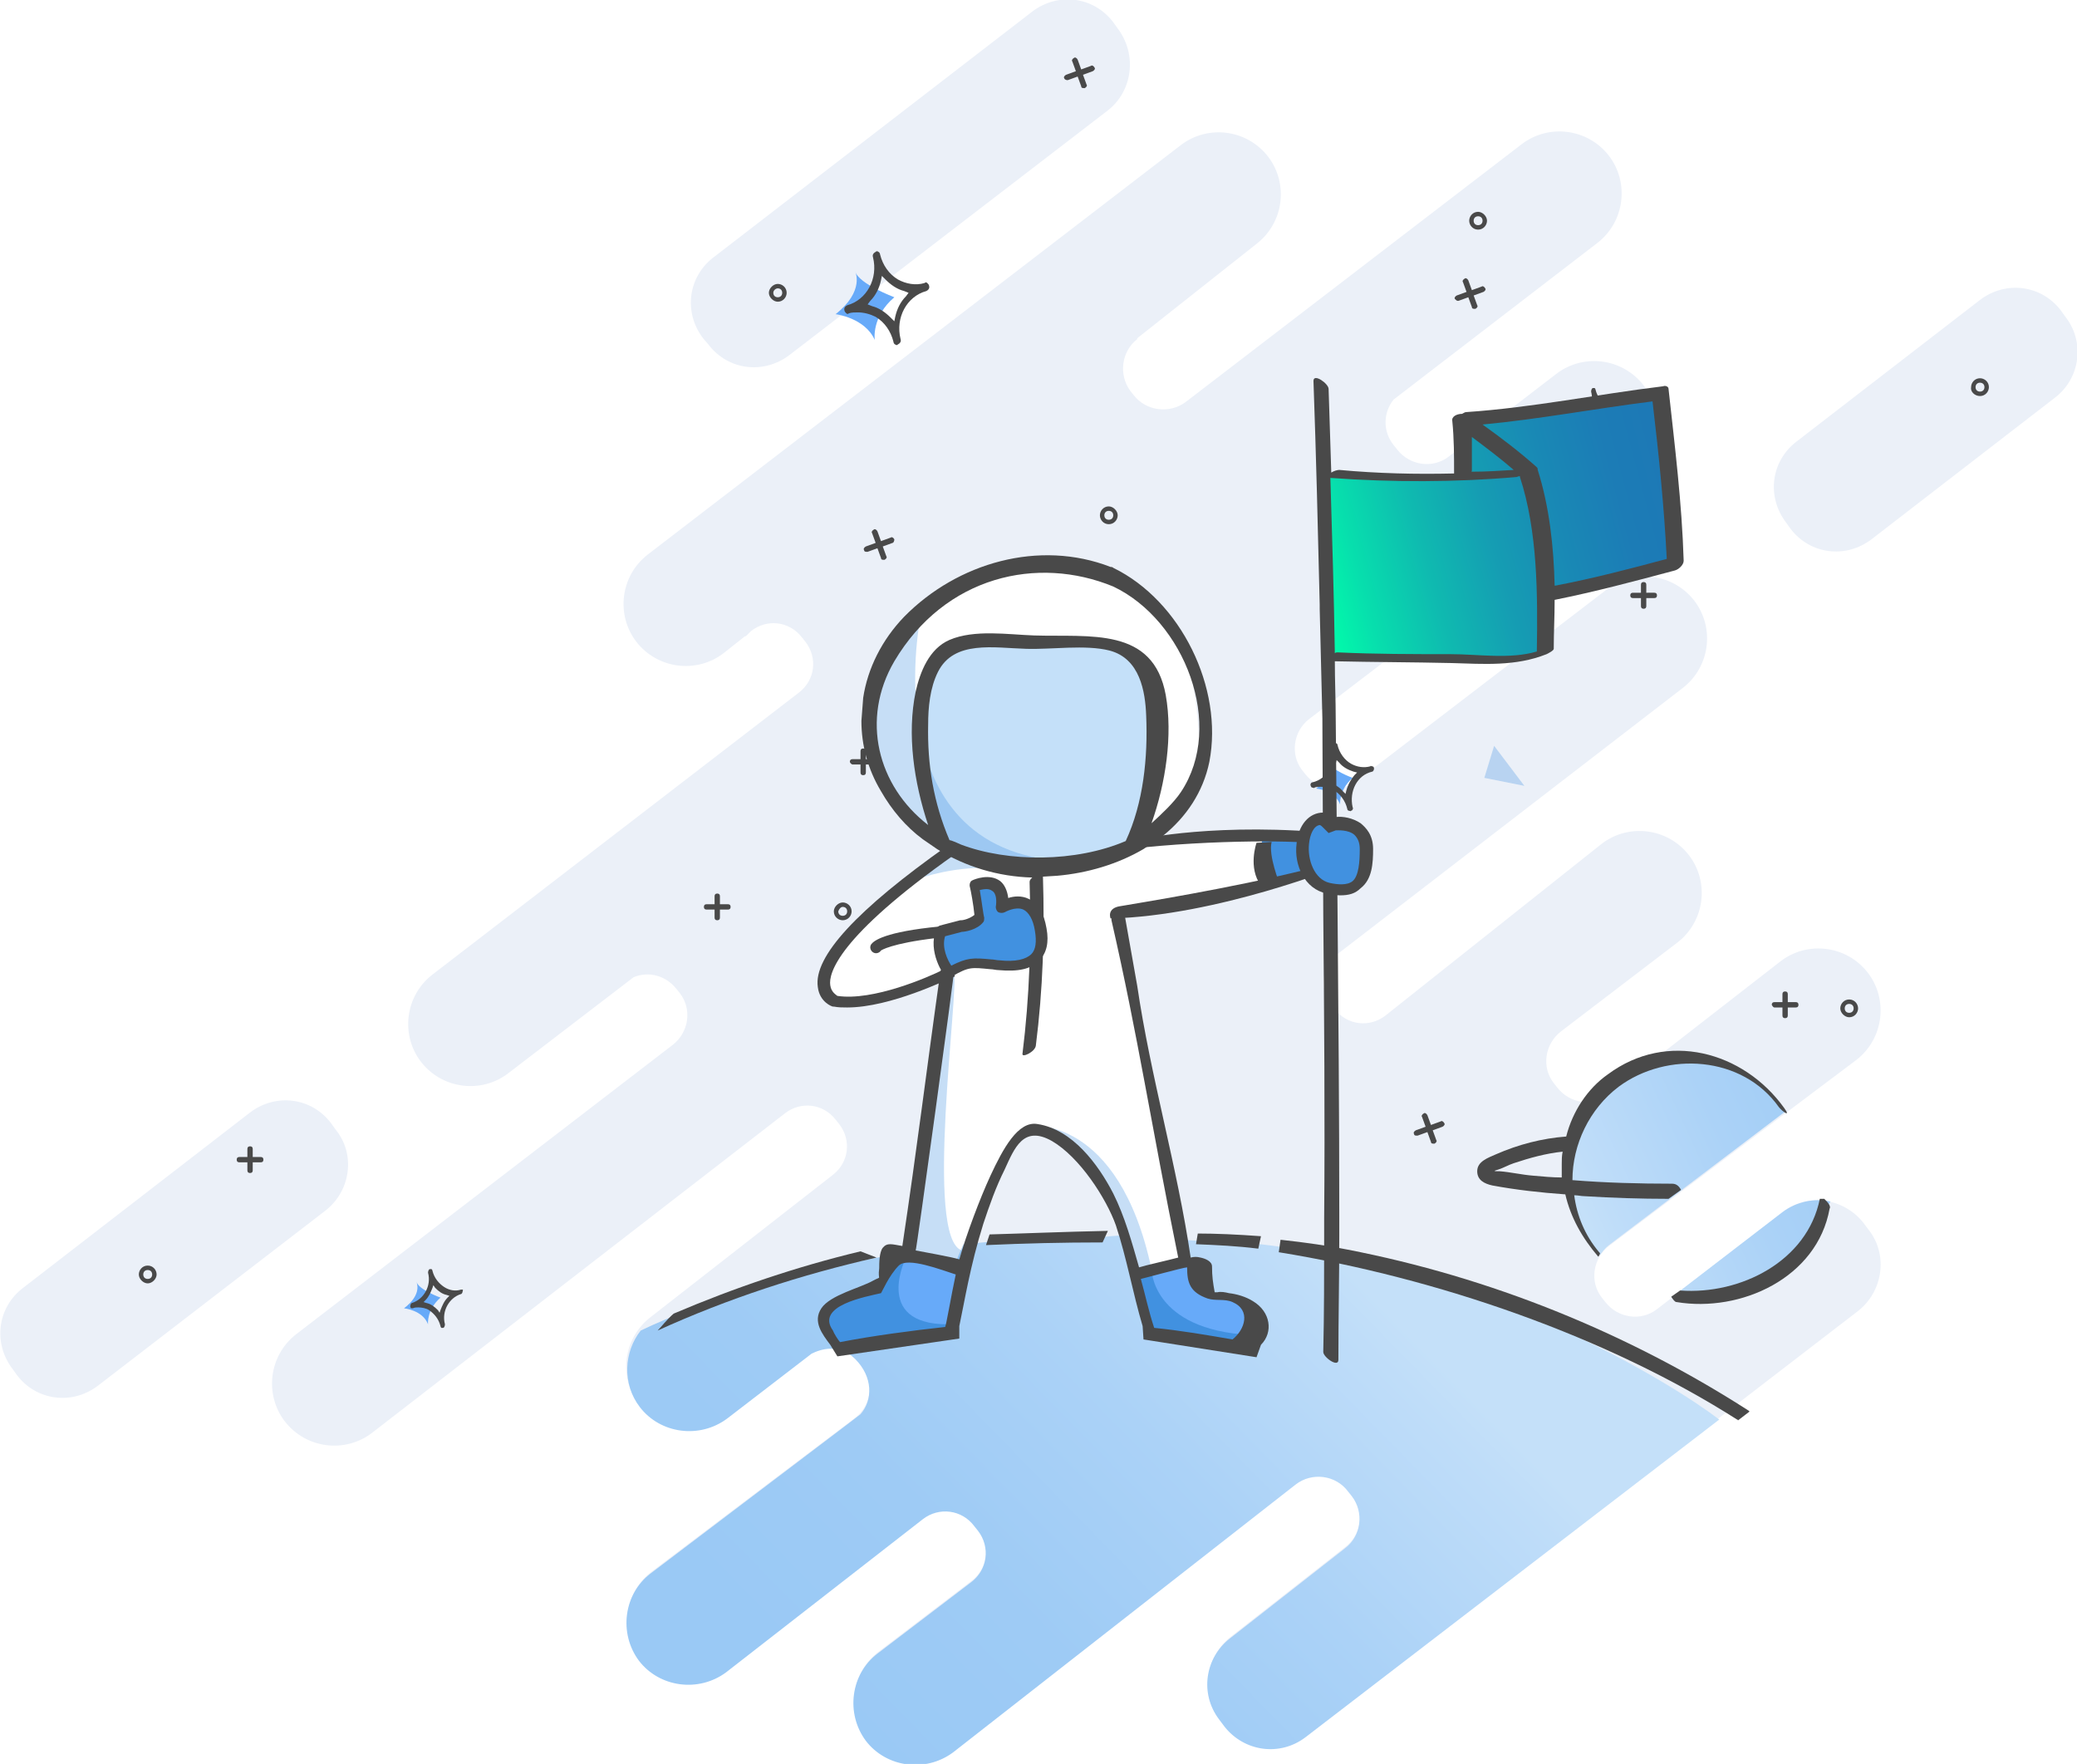<?xml version="1.0" encoding="utf-8"?>
<!-- Generator: Adobe Illustrator 22.0.1, SVG Export Plug-In . SVG Version: 6.00 Build 0)  -->
<svg version="1.1" xmlns="http://www.w3.org/2000/svg" xmlns:xlink="http://www.w3.org/1999/xlink" x="0px" y="0px"
	 viewBox="0 0 233.4 198.2" style="enable-background:new 0 0 233.4 198.2;" xml:space="preserve">
<style type="text/css">
	.st0{fill:#FFFFFF;}
	.st1{fill:url(#SVGID_3_);}
	.st2{clip-path:url(#SVGID_5_);fill:url(#SVGID_6_);}
	.st3{clip-path:url(#SVGID_5_);fill:none;}
	.st4{opacity:0.22;}
	.st5{clip-path:url(#SVGID_8_);fill:url(#SVGID_9_);}
	.st6{clip-path:url(#SVGID_8_);fill:none;}
	.st7{opacity:0.76;fill:url(#SVGID_10_);}
	.st8{opacity:0.5;fill:url(#SVGID_11_);}
	.st9{fill:url(#SVGID_14_);}
	.st10{clip-path:url(#SVGID_16_);fill:url(#SVGID_17_);}
	.st11{clip-path:url(#SVGID_16_);fill:none;}
	.st12{clip-path:url(#SVGID_19_);fill:url(#SVGID_20_);}
	.st13{clip-path:url(#SVGID_19_);fill:none;}
	.st14{opacity:0.76;fill:url(#SVGID_21_);}
	.st15{opacity:0.5;fill:url(#SVGID_22_);}
	.st16{fill:url(#SVGID_25_);}
	.st17{clip-path:url(#SVGID_27_);fill:url(#SVGID_28_);}
	.st18{clip-path:url(#SVGID_27_);fill:none;}
	.st19{clip-path:url(#SVGID_30_);fill:url(#SVGID_31_);}
	.st20{clip-path:url(#SVGID_30_);fill:none;}
	.st21{opacity:0.76;fill:url(#SVGID_32_);}
	.st22{opacity:0.5;fill:url(#SVGID_33_);}
	.st23{fill:#606060;}
	.st24{fill:#D1D3D4;}
	.st25{fill:#F3FDFF;}
	.st26{opacity:0.5;fill:url(#SVGID_36_);}
	.st27{opacity:9.000000e-02;}
	.st28{fill:#006371;}
	.st29{fill:#6DB5B1;}
	.st30{fill:#006E73;}
	.st31{fill:#9CDDD9;}
	.st32{fill:#B3EDEB;}
	.st33{fill:#004456;}
	.st34{fill:#003643;}
	.st35{fill:url(#SVGID_37_);}
	.st36{fill:#00606E;}
	.st37{fill:url(#SVGID_38_);}
	.st38{fill:#009B97;}
	.st39{opacity:0.66;fill:url(#SVGID_39_);}
	.st40{fill:url(#SVGID_40_);}
	.st41{fill:url(#SVGID_41_);}
	.st42{fill:url(#SVGID_42_);}
	.st43{fill:url(#SVGID_43_);}
	.st44{fill:url(#SVGID_44_);}
	.st45{fill:url(#SVGID_45_);}
	.st46{fill:url(#SVGID_46_);}
	.st47{fill:url(#SVGID_47_);}
	.st48{fill:url(#SVGID_48_);}
	.st49{fill:url(#SVGID_49_);}
	.st50{fill:url(#SVGID_50_);}
	.st51{fill:url(#SVGID_51_);}
	.st52{fill:url(#SVGID_52_);}
	.st53{fill:url(#SVGID_53_);}
	.st54{fill:url(#SVGID_54_);}
	.st55{fill:url(#SVGID_55_);}
	.st56{fill:url(#SVGID_56_);}
	.st57{fill:url(#SVGID_57_);}
	.st58{fill:url(#SVGID_58_);}
	.st59{fill:url(#SVGID_59_);}
	.st60{fill:#005567;}
	.st61{fill:url(#SVGID_60_);}
	.st62{fill:url(#SVGID_61_);}
	.st63{fill:url(#SVGID_62_);}
	.st64{fill:url(#SVGID_63_);}
	.st65{opacity:0.54;fill:url(#SVGID_64_);}
	.st66{opacity:0.54;fill:url(#SVGID_65_);}
	.st67{opacity:0.54;fill:url(#SVGID_66_);}
	.st68{opacity:0.54;fill:url(#SVGID_67_);}
	.st69{opacity:0.54;fill:url(#SVGID_68_);}
	.st70{opacity:0.54;fill:url(#SVGID_69_);}
	.st71{opacity:0.54;fill:url(#SVGID_70_);}
	.st72{opacity:0.54;fill:url(#SVGID_71_);}
	.st73{opacity:0.54;fill:url(#SVGID_72_);}
	.st74{opacity:0.54;fill:url(#SVGID_73_);}
	.st75{opacity:0.54;fill:url(#SVGID_74_);}
	.st76{opacity:0.54;fill:url(#SVGID_75_);}
	.st77{opacity:0.54;fill:url(#SVGID_76_);}
	.st78{opacity:0.54;fill:url(#SVGID_77_);}
	.st79{opacity:0.54;fill:url(#SVGID_78_);}
	.st80{opacity:0.54;fill:url(#SVGID_79_);}
	.st81{opacity:0.54;fill:url(#SVGID_80_);}
	.st82{opacity:0.54;fill:url(#SVGID_81_);}
	.st83{opacity:0.54;fill:url(#SVGID_82_);}
	.st84{opacity:0.54;fill:url(#SVGID_83_);}
	.st85{opacity:0.54;fill:url(#SVGID_84_);}
	.st86{opacity:0.54;fill:url(#SVGID_85_);}
	.st87{opacity:0.54;fill:url(#SVGID_86_);}
	.st88{opacity:0.54;fill:url(#SVGID_87_);}
	.st89{opacity:0.54;fill:url(#SVGID_88_);}
	.st90{opacity:0.54;fill:url(#SVGID_89_);}
	.st91{opacity:0.54;fill:url(#SVGID_90_);}
	.st92{opacity:0.54;fill:url(#SVGID_91_);}
	.st93{opacity:0.54;fill:url(#SVGID_92_);}
	.st94{opacity:0.54;fill:url(#SVGID_93_);}
	.st95{opacity:0.54;fill:url(#SVGID_94_);}
	.st96{opacity:0.54;fill:url(#SVGID_95_);}
	.st97{opacity:0.54;fill:url(#SVGID_96_);}
	.st98{opacity:0.54;fill:url(#SVGID_97_);}
	.st99{opacity:0.54;fill:url(#SVGID_98_);}
	.st100{opacity:0.54;fill:url(#SVGID_99_);}
	.st101{opacity:0.54;fill:url(#SVGID_100_);}
	.st102{opacity:0.54;fill:url(#SVGID_101_);}
	.st103{opacity:0.54;fill:url(#SVGID_102_);}
	.st104{opacity:0.54;fill:url(#SVGID_103_);}
	.st105{opacity:0.54;fill:url(#SVGID_104_);}
	.st106{opacity:0.54;fill:url(#SVGID_105_);}
	.st107{opacity:0.54;fill:url(#SVGID_106_);}
	.st108{opacity:0.54;fill:url(#SVGID_107_);}
	.st109{opacity:0.54;fill:url(#SVGID_108_);}
	.st110{opacity:0.54;fill:url(#SVGID_109_);}
	.st111{opacity:0.54;fill:url(#SVGID_110_);}
	.st112{fill:url(#SVGID_111_);}
	.st113{fill:url(#SVGID_112_);}
	.st114{fill:#A2E0DF;}
	.st115{fill:#008184;}
	.st116{fill:url(#SVGID_113_);}
	.st117{fill:#005E66;}
	.st118{fill:#007780;}
	.st119{fill:#006D76;}
	.st120{opacity:0.24;fill:#B3EDEB;}
	.st121{fill:url(#SVGID_114_);}
	.st122{fill:url(#SVGID_115_);}
	.st123{opacity:0.71;fill:url(#SVGID_116_);}
	.st124{opacity:0.71;fill:url(#SVGID_117_);}
	.st125{fill:url(#SVGID_118_);}
	.st126{opacity:0.66;fill:url(#SVGID_119_);}
	.st127{opacity:0.66;fill:url(#SVGID_120_);}
	.st128{opacity:0.66;fill:url(#SVGID_121_);}
	.st129{opacity:0.66;fill:url(#SVGID_122_);}
	.st130{opacity:0.66;fill:url(#SVGID_123_);}
	.st131{opacity:0.66;fill:url(#SVGID_124_);}
	.st132{opacity:0.66;fill:url(#SVGID_125_);}
	.st133{opacity:0.66;fill:url(#SVGID_126_);}
	.st134{opacity:0.66;fill:url(#SVGID_127_);}
	.st135{opacity:0.66;fill:url(#SVGID_128_);}
	.st136{opacity:0.66;fill:url(#SVGID_129_);}
	.st137{opacity:0.66;fill:url(#SVGID_130_);}
	.st138{fill:url(#SVGID_131_);}
	.st139{fill:url(#SVGID_132_);}
	.st140{fill:url(#SVGID_133_);}
	.st141{opacity:0.5;fill:url(#SVGID_134_);}
	.st142{opacity:0.5;fill:url(#SVGID_135_);}
	.st143{fill:url(#SVGID_136_);}
	.st144{clip-path:url(#SVGID_138_);fill:url(#SVGID_139_);}
	.st145{clip-path:url(#SVGID_138_);fill:none;}
	.st146{clip-path:url(#SVGID_141_);fill:url(#SVGID_142_);}
	.st147{clip-path:url(#SVGID_141_);fill:none;}
	.st148{opacity:0.76;fill:url(#SVGID_143_);}
	.st149{opacity:0.5;fill:url(#SVGID_144_);}
	.st150{fill:url(#SVGID_147_);}
	.st151{fill:url(#SVGID_148_);}
	.st152{fill:#B6E0DF;}
	.st153{fill:url(#SVGID_149_);}
	.st154{clip-path:url(#SVGID_151_);fill:#F9F9F9;}
	.st155{clip-path:url(#SVGID_151_);}
	.st156{fill:url(#SVGID_152_);}
	.st157{fill:url(#SVGID_153_);}
	.st158{fill:#99CCCC;}
	.st159{fill:#059B97;}
	.st160{fill:url(#SVGID_154_);}
	.st161{fill:#C17070;}
	.st162{fill:#33467F;}
	.st163{fill:none;stroke:#F9F9F9;stroke-width:0.173;stroke-miterlimit:10;}
	.st164{fill:#004970;}
	.st165{fill:url(#SVGID_155_);}
	.st166{fill:url(#SVGID_156_);}
	.st167{clip-path:url(#SVGID_158_);fill:#F9F9F9;}
	.st168{clip-path:url(#SVGID_158_);}
	.st169{fill:url(#SVGID_159_);}
	.st170{fill:url(#SVGID_160_);}
	.st171{fill:url(#SVGID_161_);}
	.st172{fill:none;stroke:#F9F9F9;stroke-width:0.116;stroke-miterlimit:10;}
	.st173{fill:url(#SVGID_162_);}
	.st174{clip-path:url(#SVGID_164_);fill:#F9F9F9;}
	.st175{clip-path:url(#SVGID_164_);}
	.st176{fill:url(#SVGID_165_);}
	.st177{fill:url(#SVGID_166_);}
	.st178{fill:url(#SVGID_167_);}
	.st179{clip-path:url(#SVGID_164_);fill:url(#SVGID_168_);}
	.st180{fill:none;stroke:#F9F9F9;stroke-width:0.158;stroke-miterlimit:10;}
	.st181{clip-path:url(#SVGID_164_);fill:none;stroke:#99CCCC;stroke-linecap:round;stroke-linejoin:round;stroke-miterlimit:10;}
	.st182{opacity:0.52;clip-path:url(#SVGID_164_);fill:url(#SVGID_169_);}
	.st183{fill:#00AEEF;}
	.st184{fill-rule:evenodd;clip-rule:evenodd;fill:#FFFFFF;}
	.st185{fill:#626262;}
	.st186{opacity:0.75;fill:url(#SVGID_170_);}
	.st187{fill:#0FA3F4;}
	.st188{opacity:0.75;fill:url(#SVGID_171_);}
	.st189{fill:url(#SVGID_172_);}
	.st190{fill:#0D85D6;}
	.st191{fill:none;stroke:#444242;stroke-width:1.252;stroke-miterlimit:10;}
	.st192{fill:url(#SVGID_173_);}
	.st193{fill:url(#SVGID_174_);}
	.st194{fill:#969696;}
	.st195{fill:#F4F4F4;}
	.st196{fill-rule:evenodd;clip-rule:evenodd;fill:#3BC3ED;}
	.st197{fill:none;stroke:#3BC3ED;stroke-width:1.009;stroke-linecap:round;stroke-miterlimit:10;}
	.st198{fill:none;stroke:#3BC3ED;stroke-width:0.999;stroke-linecap:round;stroke-miterlimit:10;}
	.st199{fill:none;stroke:#3BC3ED;stroke-width:0.999;stroke-linecap:round;stroke-miterlimit:10;stroke-dasharray:6.793,6.793;}
	.st200{fill-rule:evenodd;clip-rule:evenodd;fill:#626262;}
	.st201{fill:#EBF0F8;}
	.st202{fill:url(#SVGID_175_);}
	.st203{fill:url(#SVGID_176_);}
	.st204{fill:url(#SVGID_177_);}
	.st205{fill:none;}
	.st206{fill:#67AAF9;}
	.st207{fill:#494949;}
	.st208{opacity:0.3;fill:#4191E0;}
	.st209{fill:url(#SVGID_178_);}
	.st210{fill:#C4E0F9;}
	.st211{fill:#2BB673;}
	.st212{fill:#1178F2;}
	.st213{fill:url(#SVGID_179_);}
	.st214{fill:url(#SVGID_180_);}
	.st215{fill:url(#SVGID_181_);}
	.st216{clip-path:url(#SVGID_183_);fill:#F9F9F9;}
	.st217{clip-path:url(#SVGID_183_);}
	.st218{fill:url(#SVGID_184_);}
	.st219{fill:url(#SVGID_185_);}
	.st220{fill:url(#SVGID_186_);}
	.st221{fill:url(#SVGID_187_);}
	.st222{fill:url(#SVGID_188_);}
	.st223{clip-path:url(#SVGID_190_);fill:#F9F9F9;}
	.st224{clip-path:url(#SVGID_190_);}
	.st225{fill:url(#SVGID_191_);}
	.st226{fill:url(#SVGID_192_);}
	.st227{fill:url(#SVGID_193_);}
	.st228{fill:url(#SVGID_194_);}
	.st229{clip-path:url(#SVGID_196_);fill:#F9F9F9;}
	.st230{clip-path:url(#SVGID_196_);}
	.st231{fill:url(#SVGID_197_);}
	.st232{fill:url(#SVGID_198_);}
	.st233{fill:url(#SVGID_199_);}
	.st234{clip-path:url(#SVGID_196_);fill:url(#SVGID_200_);}
	.st235{clip-path:url(#SVGID_196_);fill:none;stroke:#99CCCC;stroke-linecap:round;stroke-linejoin:round;stroke-miterlimit:10;}
	.st236{opacity:0.52;clip-path:url(#SVGID_196_);fill:url(#SVGID_201_);}
	.st237{fill:url(#SVGID_202_);}
	.st238{fill:url(#SVGID_203_);}
	.st239{fill:none;stroke:#3BC3ED;stroke-width:2;stroke-linecap:round;stroke-miterlimit:10;}
	.st240{fill:none;stroke:#3BC3ED;stroke-width:2;stroke-linecap:round;stroke-miterlimit:10;stroke-dasharray:6.617,6.617;}
	.st241{fill:url(#SVGID_204_);}
	.st242{fill:url(#SVGID_205_);}
	.st243{fill:url(#SVGID_206_);}
	.st244{fill:url(#SVGID_207_);}
	.st245{fill:url(#SVGID_208_);}
	.st246{fill:url(#SVGID_209_);}
	.st247{fill:none;stroke:#3BC3ED;stroke-linecap:round;stroke-miterlimit:10;}
	.st248{fill:none;stroke:#3BC3ED;stroke-linecap:round;stroke-miterlimit:10;stroke-dasharray:6.869,6.869;}
	.st249{fill:url(#SVGID_210_);}
	.st250{fill:#3BC3ED;}
	.st251{fill:url(#SVGID_211_);}
	.st252{fill:url(#SVGID_212_);}
	.st253{fill:url(#SVGID_213_);}
	.st254{fill:url(#SVGID_214_);}
	.st255{fill:url(#SVGID_215_);}
	.st256{opacity:0.75;fill:url(#SVGID_216_);}
	.st257{opacity:0.5;fill:url(#SVGID_217_);}
	.st258{fill:none;stroke:#3BC3ED;stroke-linecap:round;stroke-miterlimit:10;stroke-dasharray:4.757,4.757;}
	.st259{fill:none;stroke:#3BC3ED;stroke-linecap:round;stroke-miterlimit:10;stroke-dasharray:4.812,4.812;}
	.st260{fill:none;stroke:#3BC3ED;stroke-width:1.133;stroke-linecap:round;stroke-miterlimit:10;}
	.st261{fill:none;stroke:#3BC3ED;stroke-width:1.133;stroke-linecap:round;stroke-miterlimit:10;stroke-dasharray:5.4,5.4;}
	.st262{fill:url(#SVGID_218_);}
	.st263{fill:none;stroke:#3BC3ED;stroke-width:1.126;stroke-linecap:round;stroke-miterlimit:10;}
	.st264{fill:none;stroke:#3BC3ED;stroke-width:0.985;stroke-linecap:round;stroke-miterlimit:10;}
	.st265{fill:none;stroke:#3BC3ED;stroke-width:0.985;stroke-linecap:round;stroke-miterlimit:10;stroke-dasharray:4.809,4.809;}
	.st266{fill:url(#SVGID_219_);}
	.st267{fill:url(#SVGID_220_);}
	.st268{fill:url(#SVGID_221_);}
	.st269{fill:url(#SVGID_222_);}
	.st270{opacity:0.52;fill:url(#SVGID_223_);}
	.st271{opacity:0.21;fill:#BCBEC0;}
	.st272{fill:#86B7B6;}
	.st273{fill:url(#SVGID_224_);}
	.st274{fill:#057F79;}
	.st275{fill:#00606D;}
	.st276{fill:url(#SVGID_225_);}
	.st277{fill:url(#SVGID_226_);}
	.st278{fill:url(#SVGID_227_);}
	.st279{fill:url(#SVGID_228_);}
	.st280{fill:url(#SVGID_229_);}
	.st281{fill:url(#SVGID_230_);}
	.st282{fill:url(#SVGID_231_);}
	.st283{fill:url(#SVGID_232_);}
	.st284{fill:url(#SVGID_233_);}
	.st285{fill:url(#SVGID_234_);}
	.st286{fill:url(#SVGID_235_);}
	.st287{fill:url(#SVGID_236_);}
	.st288{fill:url(#SVGID_237_);}
	.st289{fill:url(#SVGID_238_);}
	.st290{fill:#726658;}
	.st291{fill:#A35454;}
	.st292{opacity:0.52;fill:url(#SVGID_239_);}
	.st293{opacity:0.52;fill:url(#SVGID_240_);}
	.st294{opacity:0.52;fill:url(#SVGID_241_);}
	.st295{opacity:0.52;fill:url(#SVGID_242_);}
	.st296{opacity:0.22;fill:url(#SVGID_243_);}
	.st297{opacity:0.52;fill:url(#SVGID_244_);}
	.st298{fill:url(#SVGID_245_);}
	.st299{fill:url(#SVGID_246_);}
	.st300{fill:url(#SVGID_247_);}
	.st301{opacity:0.52;fill:url(#SVGID_248_);}
	.st302{fill:url(#SVGID_249_);}
	.st303{fill:url(#SVGID_250_);}
	.st304{fill:url(#SVGID_251_);}
	.st305{fill:url(#SVGID_252_);}
	.st306{fill:url(#SVGID_253_);}
	.st307{fill:url(#SVGID_254_);}
	.st308{fill:url(#SVGID_255_);}
	.st309{fill:url(#SVGID_256_);}
	.st310{fill:url(#SVGID_257_);}
	.st311{fill:url(#SVGID_258_);}
	.st312{fill:url(#SVGID_259_);}
	.st313{fill:url(#SVGID_260_);}
	.st314{fill:url(#SVGID_261_);}
	.st315{fill:url(#SVGID_262_);}
	.st316{fill:url(#SVGID_263_);}
	.st317{opacity:0.52;fill:url(#SVGID_264_);}
	.st318{opacity:0.52;fill:url(#SVGID_265_);}
	.st319{opacity:0.52;fill:url(#SVGID_266_);}
	.st320{opacity:0.52;fill:url(#SVGID_267_);}
	.st321{opacity:0.22;fill:url(#SVGID_268_);}
	.st322{opacity:0.52;fill:url(#SVGID_269_);}
	.st323{fill:url(#SVGID_270_);}
	.st324{fill:url(#SVGID_271_);}
	.st325{fill:#9DE1F6;}
	.st326{fill:#2E3192;}
	.st327{fill:url(#SVGID_272_);}
	.st328{opacity:0.52;fill:url(#SVGID_273_);}
	.st329{fill:url(#SVGID_274_);}
	.st330{fill:url(#SVGID_275_);}
	.st331{fill:url(#SVGID_276_);}
	.st332{fill:url(#SVGID_277_);}
	.st333{fill:url(#SVGID_278_);}
	.st334{fill:url(#SVGID_279_);}
	.st335{fill:url(#SVGID_280_);}
	.st336{fill:url(#SVGID_281_);}
	.st337{fill:url(#SVGID_282_);}
	.st338{fill:url(#SVGID_283_);}
	.st339{fill:url(#SVGID_284_);}
	.st340{fill:url(#SVGID_285_);}
	.st341{fill:url(#SVGID_286_);}
	.st342{fill:url(#SVGID_287_);}
	.st343{fill:url(#SVGID_288_);}
	.st344{opacity:0.52;fill:url(#SVGID_289_);}
	.st345{opacity:0.52;fill:url(#SVGID_290_);}
	.st346{opacity:0.52;fill:url(#SVGID_291_);}
	.st347{opacity:0.52;fill:url(#SVGID_292_);}
	.st348{opacity:0.22;fill:url(#SVGID_293_);}
	.st349{opacity:0.52;fill:url(#SVGID_294_);}
	.st350{fill:url(#SVGID_295_);}
	.st351{fill:url(#SVGID_296_);}
	.st352{fill:url(#SVGID_297_);}
	.st353{opacity:0.52;fill:url(#SVGID_298_);}
	.st354{fill:url(#SVGID_299_);}
	.st355{fill:url(#SVGID_300_);}
	.st356{fill:url(#SVGID_301_);}
	.st357{fill:url(#SVGID_302_);}
	.st358{fill:url(#SVGID_303_);}
	.st359{fill:url(#SVGID_304_);}
	.st360{fill:url(#SVGID_305_);}
	.st361{fill:url(#SVGID_306_);}
	.st362{fill:url(#SVGID_307_);}
	.st363{fill:url(#SVGID_308_);}
	.st364{fill:url(#SVGID_309_);}
	.st365{fill:url(#SVGID_310_);}
	.st366{fill:url(#SVGID_311_);}
	.st367{fill:url(#SVGID_312_);}
	.st368{fill:url(#SVGID_313_);}
	.st369{opacity:0.52;fill:url(#SVGID_314_);}
	.st370{opacity:0.52;fill:url(#SVGID_315_);}
	.st371{opacity:0.52;fill:url(#SVGID_316_);}
	.st372{opacity:0.52;fill:url(#SVGID_317_);}
	.st373{opacity:0.22;fill:url(#SVGID_318_);}
	.st374{opacity:0.52;fill:url(#SVGID_319_);}
	.st375{fill:url(#SVGID_320_);}
	.st376{fill:url(#SVGID_321_);}
	.st377{fill:url(#SVGID_322_);}
	.st378{opacity:0.52;fill:url(#SVGID_323_);}
	.st379{opacity:0.52;fill:url(#SVGID_324_);}
	.st380{fill:url(#SVGID_325_);}
	.st381{fill:url(#SVGID_326_);}
	.st382{fill:url(#SVGID_327_);}
	.st383{fill:url(#SVGID_328_);}
	.st384{fill:url(#SVGID_329_);}
	.st385{fill:url(#SVGID_330_);}
	.st386{fill:url(#SVGID_331_);}
	.st387{fill:url(#SVGID_332_);}
	.st388{fill:url(#SVGID_333_);}
	.st389{fill:url(#SVGID_334_);}
	.st390{fill:url(#SVGID_335_);}
	.st391{fill:url(#SVGID_336_);}
	.st392{fill:url(#SVGID_337_);}
	.st393{fill:url(#SVGID_338_);}
	.st394{fill:url(#SVGID_339_);}
	.st395{fill:url(#SVGID_340_);}
	.st396{fill:url(#SVGID_341_);}
	.st397{fill:url(#SVGID_342_);}
	.st398{fill:url(#SVGID_343_);}
	.st399{fill:url(#SVGID_344_);}
	.st400{fill:url(#SVGID_345_);}
	.st401{fill:url(#SVGID_346_);}
	.st402{fill:url(#SVGID_347_);}
	.st403{fill:url(#SVGID_348_);}
	.st404{fill:url(#SVGID_349_);}
	.st405{fill:url(#SVGID_350_);}
	.st406{fill:url(#SVGID_351_);}
	.st407{fill:url(#SVGID_352_);}
	.st408{opacity:0.52;fill:url(#SVGID_353_);}
	.st409{opacity:0.52;fill:url(#SVGID_354_);}
	.st410{opacity:0.52;fill:url(#SVGID_355_);}
	.st411{opacity:0.52;fill:url(#SVGID_356_);}
	.st412{opacity:0.52;fill:url(#SVGID_357_);}
	.st413{opacity:0.52;fill:url(#SVGID_358_);}
	.st414{opacity:0.52;fill:url(#SVGID_359_);}
	.st415{opacity:0.52;fill:url(#SVGID_360_);}
	.st416{opacity:0.52;fill:url(#SVGID_361_);}
	.st417{opacity:0.52;fill:url(#SVGID_362_);}
	.st418{opacity:0.52;fill:url(#SVGID_363_);}
	.st419{opacity:0.52;fill:url(#SVGID_364_);}
	.st420{fill:url(#SVGID_365_);}
	.st421{fill:url(#SVGID_366_);}
	.st422{fill:url(#SVGID_367_);}
	.st423{fill:url(#SVGID_368_);}
	.st424{fill:url(#SVGID_369_);}
	.st425{opacity:0.52;fill:url(#SVGID_370_);}
	.st426{opacity:0.52;fill:url(#SVGID_371_);}
	.st427{fill:url(#SVGID_372_);}
	.st428{fill:url(#SVGID_373_);}
	.st429{fill:url(#SVGID_374_);}
	.st430{fill:url(#SVGID_375_);}
	.st431{fill:url(#SVGID_376_);}
	.st432{fill:url(#SVGID_377_);}
	.st433{fill:url(#SVGID_378_);}
	.st434{fill:url(#SVGID_379_);}
	.st435{fill:url(#SVGID_380_);}
	.st436{fill:url(#SVGID_381_);}
	.st437{fill:url(#SVGID_382_);}
	.st438{fill:url(#SVGID_383_);}
	.st439{fill:url(#SVGID_384_);}
	.st440{fill:url(#SVGID_385_);}
	.st441{fill:url(#SVGID_386_);}
	.st442{fill:url(#SVGID_387_);}
	.st443{fill:url(#SVGID_388_);}
	.st444{fill:url(#SVGID_389_);}
	.st445{fill:url(#SVGID_390_);}
	.st446{fill:url(#SVGID_391_);}
	.st447{fill:url(#SVGID_392_);}
	.st448{fill:url(#SVGID_393_);}
	.st449{fill:url(#SVGID_394_);}
	.st450{fill:url(#SVGID_395_);}
	.st451{fill:url(#SVGID_396_);}
	.st452{fill:url(#SVGID_397_);}
	.st453{fill:url(#SVGID_398_);}
	.st454{fill:url(#SVGID_399_);}
	.st455{opacity:0.52;fill:url(#SVGID_400_);}
	.st456{opacity:0.52;fill:url(#SVGID_401_);}
	.st457{opacity:0.52;fill:url(#SVGID_402_);}
	.st458{opacity:0.52;fill:url(#SVGID_403_);}
	.st459{opacity:0.52;fill:url(#SVGID_404_);}
	.st460{opacity:0.52;fill:url(#SVGID_405_);}
	.st461{opacity:0.52;fill:url(#SVGID_406_);}
	.st462{opacity:0.52;fill:url(#SVGID_407_);}
	.st463{opacity:0.52;fill:url(#SVGID_408_);}
	.st464{opacity:0.52;fill:url(#SVGID_409_);}
	.st465{opacity:0.52;fill:url(#SVGID_410_);}
	.st466{opacity:0.52;fill:url(#SVGID_411_);}
	.st467{fill:url(#SVGID_412_);}
	.st468{fill:url(#SVGID_413_);}
	.st469{fill:url(#SVGID_414_);}
	.st470{fill:url(#SVGID_415_);}
	.st471{fill:url(#SVGID_416_);}
	.st472{opacity:0.52;fill:url(#SVGID_417_);}
	.st473{opacity:0.52;fill:url(#SVGID_418_);}
	.st474{fill:url(#SVGID_419_);}
	.st475{fill:url(#SVGID_420_);}
	.st476{fill:url(#SVGID_421_);}
	.st477{fill:url(#SVGID_422_);}
	.st478{fill:url(#SVGID_423_);}
	.st479{fill:url(#SVGID_424_);}
	.st480{fill:url(#SVGID_425_);}
	.st481{fill:url(#SVGID_426_);}
	.st482{fill:url(#SVGID_427_);}
	.st483{fill:url(#SVGID_428_);}
	.st484{fill:url(#SVGID_429_);}
	.st485{fill:url(#SVGID_430_);}
	.st486{fill:url(#SVGID_431_);}
	.st487{fill:url(#SVGID_432_);}
	.st488{fill:url(#SVGID_433_);}
	.st489{fill:url(#SVGID_434_);}
	.st490{fill:url(#SVGID_435_);}
	.st491{fill:url(#SVGID_436_);}
	.st492{fill:url(#SVGID_437_);}
	.st493{fill:url(#SVGID_438_);}
	.st494{fill:url(#SVGID_439_);}
	.st495{fill:url(#SVGID_440_);}
	.st496{fill:url(#SVGID_441_);}
	.st497{fill:url(#SVGID_442_);}
	.st498{fill:url(#SVGID_443_);}
	.st499{fill:url(#SVGID_444_);}
	.st500{fill:url(#SVGID_445_);}
	.st501{fill:url(#SVGID_446_);}
	.st502{opacity:0.52;fill:url(#SVGID_447_);}
	.st503{opacity:0.52;fill:url(#SVGID_448_);}
	.st504{opacity:0.52;fill:url(#SVGID_449_);}
	.st505{opacity:0.52;fill:url(#SVGID_450_);}
	.st506{opacity:0.52;fill:url(#SVGID_451_);}
	.st507{opacity:0.52;fill:url(#SVGID_452_);}
	.st508{opacity:0.52;fill:url(#SVGID_453_);}
	.st509{opacity:0.52;fill:url(#SVGID_454_);}
	.st510{opacity:0.52;fill:url(#SVGID_455_);}
	.st511{opacity:0.52;fill:url(#SVGID_456_);}
	.st512{opacity:0.52;fill:url(#SVGID_457_);}
	.st513{opacity:0.52;fill:url(#SVGID_458_);}
	.st514{fill:url(#SVGID_459_);}
	.st515{fill:url(#SVGID_460_);}
	.st516{fill:url(#SVGID_461_);}
	.st517{fill:url(#SVGID_462_);}
	.st518{fill:url(#SVGID_463_);}
	.st519{fill:url(#SVGID_464_);}
	.st520{fill:url(#SVGID_465_);}
	.st521{clip-path:url(#SVGID_467_);fill:#F9F9F9;}
	.st522{clip-path:url(#SVGID_467_);}
	.st523{fill:url(#SVGID_468_);}
	.st524{fill:url(#SVGID_469_);}
	.st525{fill:url(#SVGID_470_);}
	.st526{fill:none;stroke:#F9F9F9;stroke-width:0.12;stroke-miterlimit:10;}
	.st527{fill:url(#SVGID_471_);}
	.st528{fill:url(#SVGID_472_);}
	.st529{clip-path:url(#SVGID_474_);fill:#F9F9F9;}
	.st530{clip-path:url(#SVGID_474_);}
	.st531{fill:url(#SVGID_475_);}
	.st532{fill:url(#SVGID_476_);}
	.st533{fill:url(#SVGID_477_);}
	.st534{fill:none;stroke:#F9F9F9;stroke-width:8.036882e-02;stroke-miterlimit:10;}
	.st535{fill:url(#SVGID_478_);}
	.st536{clip-path:url(#SVGID_480_);fill:#F9F9F9;}
	.st537{clip-path:url(#SVGID_480_);}
	.st538{fill:url(#SVGID_481_);}
	.st539{fill:url(#SVGID_482_);}
	.st540{fill:url(#SVGID_483_);}
	.st541{clip-path:url(#SVGID_480_);fill:url(#SVGID_484_);}
	.st542{fill:none;stroke:#F9F9F9;stroke-width:0.109;stroke-miterlimit:10;}
	
		.st543{clip-path:url(#SVGID_480_);fill:none;stroke:#99CCCC;stroke-width:0.692;stroke-linecap:round;stroke-linejoin:round;stroke-miterlimit:10;}
	.st544{opacity:0.52;clip-path:url(#SVGID_480_);fill:url(#SVGID_485_);}
	.st545{fill:url(#SVGID_486_);}
	.st546{fill:url(#SVGID_487_);}
	.st547{fill:url(#SVGID_488_);}
	.st548{clip-path:url(#SVGID_490_);fill:#F9F9F9;}
	.st549{clip-path:url(#SVGID_490_);}
	.st550{fill:url(#SVGID_491_);}
	.st551{fill:url(#SVGID_492_);}
	.st552{fill:url(#SVGID_493_);}
	.st553{fill:none;stroke:#F9F9F9;stroke-width:8.238503e-02;stroke-miterlimit:10;}
	.st554{fill:url(#SVGID_494_);}
	.st555{fill:url(#SVGID_495_);}
	.st556{clip-path:url(#SVGID_497_);fill:#F9F9F9;}
	.st557{clip-path:url(#SVGID_497_);}
	.st558{fill:url(#SVGID_498_);}
	.st559{fill:url(#SVGID_499_);}
	.st560{fill:url(#SVGID_500_);}
	.st561{fill:none;stroke:#F9F9F9;stroke-width:5.532870e-02;stroke-miterlimit:10;}
	.st562{fill:url(#SVGID_501_);}
	.st563{clip-path:url(#SVGID_503_);fill:#F9F9F9;}
	.st564{clip-path:url(#SVGID_503_);}
	.st565{fill:url(#SVGID_504_);}
	.st566{fill:url(#SVGID_505_);}
	.st567{fill:url(#SVGID_506_);}
	.st568{clip-path:url(#SVGID_503_);fill:url(#SVGID_507_);}
	.st569{fill:none;stroke:#F9F9F9;stroke-width:7.524697e-02;stroke-miterlimit:10;}
	
		.st570{clip-path:url(#SVGID_503_);fill:none;stroke:#99CCCC;stroke-width:0.476;stroke-linecap:round;stroke-linejoin:round;stroke-miterlimit:10;}
	.st571{opacity:0.52;clip-path:url(#SVGID_503_);fill:url(#SVGID_508_);}
	.st572{fill:none;stroke:#494949;stroke-width:1.311;stroke-linejoin:round;stroke-miterlimit:10;}
	.st573{fill:none;stroke:#494949;stroke-width:1.02;stroke-linejoin:round;stroke-miterlimit:10;}
	.st574{fill:none;stroke:#494949;stroke-width:1.311;stroke-linecap:round;stroke-linejoin:round;stroke-miterlimit:10;}
	.st575{fill:url(#SVGID_509_);}
	.st576{fill:url(#SVGID_510_);}
	.st577{opacity:0.66;fill:url(#SVGID_511_);}
	.st578{fill:url(#SVGID_512_);}
	.st579{fill:url(#SVGID_513_);}
	.st580{fill:url(#SVGID_514_);}
	.st581{fill:url(#SVGID_515_);}
	.st582{fill:url(#SVGID_516_);}
	.st583{fill:url(#SVGID_517_);}
	.st584{fill:url(#SVGID_518_);}
	.st585{fill:url(#SVGID_519_);}
	.st586{fill:url(#SVGID_520_);}
	.st587{fill:url(#SVGID_521_);}
	.st588{fill:url(#SVGID_522_);}
	.st589{fill:url(#SVGID_523_);}
	.st590{fill:url(#SVGID_524_);}
	.st591{fill:url(#SVGID_525_);}
	.st592{fill:url(#SVGID_526_);}
	.st593{fill:url(#SVGID_527_);}
	.st594{fill:url(#SVGID_528_);}
	.st595{fill:url(#SVGID_529_);}
	.st596{fill:url(#SVGID_530_);}
	.st597{fill:url(#SVGID_531_);}
	.st598{fill:url(#SVGID_532_);}
	.st599{fill:url(#SVGID_533_);}
	.st600{fill:url(#SVGID_534_);}
	.st601{fill:url(#SVGID_535_);}
	.st602{opacity:0.54;fill:url(#SVGID_536_);}
	.st603{opacity:0.54;fill:url(#SVGID_537_);}
	.st604{opacity:0.54;fill:url(#SVGID_538_);}
	.st605{opacity:0.54;fill:url(#SVGID_539_);}
	.st606{opacity:0.54;fill:url(#SVGID_540_);}
	.st607{opacity:0.54;fill:url(#SVGID_541_);}
	.st608{opacity:0.54;fill:url(#SVGID_542_);}
	.st609{opacity:0.54;fill:url(#SVGID_543_);}
	.st610{opacity:0.54;fill:url(#SVGID_544_);}
	.st611{opacity:0.54;fill:url(#SVGID_545_);}
	.st612{opacity:0.54;fill:url(#SVGID_546_);}
	.st613{opacity:0.54;fill:url(#SVGID_547_);}
	.st614{opacity:0.54;fill:url(#SVGID_548_);}
	.st615{opacity:0.54;fill:url(#SVGID_549_);}
	.st616{opacity:0.54;fill:url(#SVGID_550_);}
	.st617{opacity:0.54;fill:url(#SVGID_551_);}
	.st618{opacity:0.54;fill:url(#SVGID_552_);}
	.st619{opacity:0.54;fill:url(#SVGID_553_);}
	.st620{opacity:0.54;fill:url(#SVGID_554_);}
	.st621{opacity:0.54;fill:url(#SVGID_555_);}
	.st622{opacity:0.54;fill:url(#SVGID_556_);}
	.st623{opacity:0.54;fill:url(#SVGID_557_);}
	.st624{opacity:0.54;fill:url(#SVGID_558_);}
	.st625{opacity:0.54;fill:url(#SVGID_559_);}
	.st626{opacity:0.54;fill:url(#SVGID_560_);}
	.st627{opacity:0.54;fill:url(#SVGID_561_);}
	.st628{opacity:0.54;fill:url(#SVGID_562_);}
	.st629{opacity:0.54;fill:url(#SVGID_563_);}
	.st630{opacity:0.54;fill:url(#SVGID_564_);}
	.st631{opacity:0.54;fill:url(#SVGID_565_);}
	.st632{opacity:0.54;fill:url(#SVGID_566_);}
	.st633{opacity:0.54;fill:url(#SVGID_567_);}
	.st634{opacity:0.54;fill:url(#SVGID_568_);}
	.st635{opacity:0.54;fill:url(#SVGID_569_);}
	.st636{opacity:0.54;fill:url(#SVGID_570_);}
	.st637{opacity:0.54;fill:url(#SVGID_571_);}
	.st638{opacity:0.54;fill:url(#SVGID_572_);}
	.st639{opacity:0.54;fill:url(#SVGID_573_);}
	.st640{opacity:0.54;fill:url(#SVGID_574_);}
	.st641{opacity:0.54;fill:url(#SVGID_575_);}
	.st642{opacity:0.54;fill:url(#SVGID_576_);}
	.st643{opacity:0.54;fill:url(#SVGID_577_);}
	.st644{opacity:0.54;fill:url(#SVGID_578_);}
	.st645{opacity:0.54;fill:url(#SVGID_579_);}
	.st646{opacity:0.54;fill:url(#SVGID_580_);}
	.st647{opacity:0.54;fill:url(#SVGID_581_);}
	.st648{opacity:0.54;fill:url(#SVGID_582_);}
	.st649{fill:url(#SVGID_583_);}
	.st650{fill:url(#SVGID_584_);}
	.st651{fill:url(#SVGID_585_);}
	.st652{fill:url(#SVGID_586_);}
	.st653{fill:url(#SVGID_587_);}
	.st654{opacity:0.71;fill:url(#SVGID_588_);}
	.st655{opacity:0.71;fill:url(#SVGID_589_);}
	.st656{fill:url(#SVGID_590_);}
	.st657{opacity:0.66;fill:url(#SVGID_591_);}
	.st658{opacity:0.66;fill:url(#SVGID_592_);}
	.st659{opacity:0.66;fill:url(#SVGID_593_);}
	.st660{opacity:0.66;fill:url(#SVGID_594_);}
	.st661{opacity:0.66;fill:url(#SVGID_595_);}
	.st662{opacity:0.66;fill:url(#SVGID_596_);}
	.st663{opacity:0.66;fill:url(#SVGID_597_);}
	.st664{opacity:0.66;fill:url(#SVGID_598_);}
	.st665{opacity:0.66;fill:url(#SVGID_599_);}
	.st666{opacity:0.66;fill:url(#SVGID_600_);}
	.st667{opacity:0.66;fill:url(#SVGID_601_);}
	.st668{opacity:0.66;fill:url(#SVGID_602_);}
	.st669{fill-rule:evenodd;clip-rule:evenodd;fill:#67AAF9;stroke:#494949;stroke-width:1.775;stroke-miterlimit:10;}
	.st670{fill:none;stroke:#67AAF9;stroke-width:2.4;stroke-linecap:round;stroke-miterlimit:10;}
	.st671{fill-rule:evenodd;clip-rule:evenodd;fill:none;stroke:#F4F4F4;stroke-width:1.196;stroke-miterlimit:10;}
	.st672{fill:none;stroke:#494949;stroke-width:1.012;stroke-linejoin:round;stroke-miterlimit:10;}
	.st673{fill:none;stroke:#494949;stroke-width:0.787;stroke-linejoin:round;stroke-miterlimit:10;}
	.st674{fill:none;stroke:#494949;stroke-width:1.012;stroke-linecap:round;stroke-linejoin:round;stroke-miterlimit:10;}
	.st675{fill:url(#SVGID_603_);}
	.st676{fill:url(#SVGID_604_);}
	.st677{fill:url(#SVGID_605_);}
	.st678{fill:url(#SVGID_606_);}
	.st679{opacity:0.54;fill:url(#SVGID_607_);}
	.st680{opacity:0.54;fill:url(#SVGID_608_);}
	.st681{opacity:0.54;fill:url(#SVGID_609_);}
	.st682{opacity:0.54;fill:url(#SVGID_610_);}
	.st683{opacity:0.54;fill:url(#SVGID_611_);}
	.st684{opacity:0.54;fill:url(#SVGID_612_);}
	.st685{opacity:0.54;fill:url(#SVGID_613_);}
	.st686{opacity:0.54;fill:url(#SVGID_614_);}
	.st687{opacity:0.54;fill:url(#SVGID_615_);}
	.st688{opacity:0.54;fill:url(#SVGID_616_);}
	.st689{opacity:0.54;fill:url(#SVGID_617_);}
	.st690{opacity:0.54;fill:url(#SVGID_618_);}
	.st691{opacity:0.54;fill:url(#SVGID_619_);}
	.st692{opacity:0.54;fill:url(#SVGID_620_);}
	.st693{opacity:0.54;fill:url(#SVGID_621_);}
	.st694{opacity:0.54;fill:url(#SVGID_622_);}
	.st695{opacity:0.54;fill:url(#SVGID_623_);}
	.st696{opacity:0.54;fill:url(#SVGID_624_);}
	.st697{opacity:0.54;fill:url(#SVGID_625_);}
	.st698{opacity:0.54;fill:url(#SVGID_626_);}
	.st699{opacity:0.54;fill:url(#SVGID_627_);}
	.st700{opacity:0.54;fill:url(#SVGID_628_);}
	.st701{opacity:0.54;fill:url(#SVGID_629_);}
	.st702{opacity:0.54;fill:url(#SVGID_630_);}
	.st703{opacity:0.54;fill:url(#SVGID_631_);}
	.st704{opacity:0.54;fill:url(#SVGID_632_);}
	.st705{opacity:0.54;fill:url(#SVGID_633_);}
	.st706{opacity:0.54;fill:url(#SVGID_634_);}
	.st707{opacity:0.54;fill:url(#SVGID_635_);}
	.st708{opacity:0.54;fill:url(#SVGID_636_);}
	.st709{opacity:0.54;fill:url(#SVGID_637_);}
	.st710{opacity:0.54;fill:url(#SVGID_638_);}
	.st711{opacity:0.54;fill:url(#SVGID_639_);}
	.st712{opacity:0.54;fill:url(#SVGID_640_);}
	.st713{opacity:0.54;fill:url(#SVGID_641_);}
	.st714{opacity:0.54;fill:url(#SVGID_642_);}
	.st715{opacity:0.54;fill:url(#SVGID_643_);}
	.st716{opacity:0.54;fill:url(#SVGID_644_);}
	.st717{opacity:0.54;fill:url(#SVGID_645_);}
	.st718{opacity:0.54;fill:url(#SVGID_646_);}
	.st719{opacity:0.54;fill:url(#SVGID_647_);}
	.st720{opacity:0.54;fill:url(#SVGID_648_);}
	.st721{opacity:0.54;fill:url(#SVGID_649_);}
	.st722{opacity:0.54;fill:url(#SVGID_650_);}
	.st723{opacity:0.54;fill:url(#SVGID_651_);}
	.st724{opacity:0.54;fill:url(#SVGID_652_);}
	.st725{opacity:0.54;fill:url(#SVGID_653_);}
	.st726{fill:url(#SVGID_654_);}
	.st727{fill:url(#SVGID_655_);}
	.st728{fill:url(#SVGID_656_);}
	.st729{fill:url(#SVGID_657_);}
	.st730{fill:url(#SVGID_658_);}
	.st731{opacity:0.71;fill:url(#SVGID_659_);}
	.st732{opacity:0.71;fill:url(#SVGID_660_);}
	.st733{fill:url(#SVGID_661_);}
	.st734{opacity:0.66;fill:url(#SVGID_662_);}
	.st735{opacity:0.66;fill:url(#SVGID_663_);}
	.st736{opacity:0.66;fill:url(#SVGID_664_);}
	.st737{opacity:0.66;fill:url(#SVGID_665_);}
	.st738{opacity:0.66;fill:url(#SVGID_666_);}
	.st739{opacity:0.66;fill:url(#SVGID_667_);}
	.st740{opacity:0.66;fill:url(#SVGID_668_);}
	.st741{opacity:0.66;fill:url(#SVGID_669_);}
	.st742{opacity:0.66;fill:url(#SVGID_670_);}
	.st743{opacity:0.66;fill:url(#SVGID_671_);}
	.st744{opacity:0.66;fill:url(#SVGID_672_);}
	.st745{opacity:0.66;fill:url(#SVGID_673_);}
	.st746{fill-rule:evenodd;clip-rule:evenodd;fill:#67AAF9;stroke:#494949;stroke-width:1.066;stroke-miterlimit:10;}
	.st747{fill:none;stroke:#67AAF9;stroke-width:1.441;stroke-linecap:round;stroke-miterlimit:10;}
	.st748{fill-rule:evenodd;clip-rule:evenodd;fill:none;stroke:#F4F4F4;stroke-width:0.827;stroke-miterlimit:10;}
	.st749{fill:url(#SVGID_674_);}
	.st750{opacity:0.52;fill:url(#SVGID_675_);}
	.st751{fill:url(#SVGID_676_);}
	.st752{fill:url(#SVGID_677_);}
	.st753{fill:url(#SVGID_678_);}
	.st754{fill:url(#SVGID_679_);}
	.st755{fill:url(#SVGID_680_);}
	.st756{fill:url(#SVGID_681_);}
	.st757{fill:url(#SVGID_682_);}
	.st758{fill:url(#SVGID_683_);}
	.st759{fill:url(#SVGID_684_);}
	.st760{fill:url(#SVGID_685_);}
	.st761{fill:url(#SVGID_686_);}
	.st762{fill:url(#SVGID_687_);}
	.st763{fill:url(#SVGID_688_);}
	.st764{fill:url(#SVGID_689_);}
	.st765{fill:url(#SVGID_690_);}
	.st766{opacity:0.52;fill:url(#SVGID_691_);}
	.st767{opacity:0.52;fill:url(#SVGID_692_);}
	.st768{opacity:0.52;fill:url(#SVGID_693_);}
	.st769{opacity:0.52;fill:url(#SVGID_694_);}
	.st770{opacity:0.22;fill:url(#SVGID_695_);}
	.st771{opacity:0.52;fill:url(#SVGID_696_);}
	.st772{fill:url(#SVGID_697_);}
	.st773{fill:url(#SVGID_698_);}
	.st774{clip-path:url(#SVGID_700_);fill:url(#SVGID_701_);}
	.st775{opacity:0.6;clip-path:url(#SVGID_700_);fill:url(#SVGID_702_);}
	.st776{clip-path:url(#SVGID_704_);fill:url(#SVGID_705_);}
	.st777{opacity:0.6;clip-path:url(#SVGID_704_);fill:url(#SVGID_706_);}
	.st778{clip-path:url(#SVGID_708_);fill:url(#SVGID_709_);}
	.st779{opacity:0.6;clip-path:url(#SVGID_708_);fill:url(#SVGID_710_);}
	.st780{clip-path:url(#SVGID_712_);fill:url(#SVGID_713_);}
	.st781{opacity:0.6;clip-path:url(#SVGID_712_);fill:url(#SVGID_714_);}
	.st782{clip-path:url(#SVGID_716_);fill:url(#SVGID_717_);}
	.st783{opacity:0.6;clip-path:url(#SVGID_716_);fill:url(#SVGID_718_);}
	.st784{fill-rule:evenodd;clip-rule:evenodd;fill:#00AEEF;}
	.st785{fill:#828282;}
	.st786{fill:url(#SVGID_719_);}
	.st787{fill:url(#SVGID_720_);}
	.st788{fill:url(#SVGID_721_);}
	.st789{fill:url(#SVGID_722_);}
	.st790{fill:#4191E0;}
	.st791{opacity:0.5;fill:url(#SVGID_723_);}
	.st792{fill:url(#SVGID_724_);}
	.st793{fill:none;stroke:#444242;stroke-width:1.162;stroke-miterlimit:10;}
	.st794{fill:url(#SVGID_725_);}
	.st795{fill:url(#SVGID_726_);}
	.st796{opacity:0.5;}
	.st797{fill:none;stroke:#3BC3ED;stroke-width:2;stroke-linecap:round;stroke-miterlimit:10;stroke-dasharray:7.17,7.17;}
	.st798{fill:none;stroke:#494949;stroke-width:1.729;stroke-linejoin:round;stroke-miterlimit:10;}
	.st799{fill:none;stroke:#494949;stroke-width:1.345;stroke-linejoin:round;stroke-miterlimit:10;}
	.st800{fill:none;stroke:#494949;stroke-width:1.729;stroke-linecap:round;stroke-linejoin:round;stroke-miterlimit:10;}
	.st801{fill:url(#SVGID_727_);}
	.st802{opacity:0.52;fill:url(#SVGID_728_);}
	.st803{fill:url(#SVGID_729_);}
	.st804{fill:url(#SVGID_730_);}
	.st805{fill:url(#SVGID_731_);}
	.st806{fill:url(#SVGID_732_);}
	.st807{fill:url(#SVGID_733_);}
	.st808{fill:url(#SVGID_734_);}
	.st809{fill:url(#SVGID_735_);}
	.st810{fill:url(#SVGID_736_);}
	.st811{fill:url(#SVGID_737_);}
	.st812{fill:url(#SVGID_738_);}
	.st813{fill:url(#SVGID_739_);}
	.st814{fill:url(#SVGID_740_);}
	.st815{fill:url(#SVGID_741_);}
	.st816{fill:url(#SVGID_742_);}
	.st817{fill:url(#SVGID_743_);}
	.st818{opacity:0.52;fill:url(#SVGID_744_);}
	.st819{opacity:0.52;fill:url(#SVGID_745_);}
	.st820{opacity:0.52;fill:url(#SVGID_746_);}
	.st821{opacity:0.52;fill:url(#SVGID_747_);}
	.st822{opacity:0.22;fill:url(#SVGID_748_);}
	.st823{opacity:0.52;fill:url(#SVGID_749_);}
	.st824{fill:url(#SVGID_750_);}
	.st825{fill:url(#SVGID_751_);}
	.st826{fill:url(#SVGID_752_);}
	.st827{opacity:0.52;fill:url(#SVGID_753_);}
	.st828{fill:url(#SVGID_754_);}
	.st829{fill:url(#SVGID_755_);}
	.st830{fill:url(#SVGID_756_);}
	.st831{fill:url(#SVGID_757_);}
	.st832{fill:url(#SVGID_758_);}
	.st833{fill:url(#SVGID_759_);}
	.st834{fill:url(#SVGID_760_);}
	.st835{fill:url(#SVGID_761_);}
	.st836{fill:url(#SVGID_762_);}
	.st837{fill:url(#SVGID_763_);}
	.st838{fill:url(#SVGID_764_);}
	.st839{fill:url(#SVGID_765_);}
	.st840{fill:url(#SVGID_766_);}
	.st841{fill:url(#SVGID_767_);}
	.st842{fill:url(#SVGID_768_);}
	.st843{opacity:0.52;fill:url(#SVGID_769_);}
	.st844{opacity:0.52;fill:url(#SVGID_770_);}
	.st845{opacity:0.52;fill:url(#SVGID_771_);}
	.st846{opacity:0.52;fill:url(#SVGID_772_);}
	.st847{opacity:0.22;fill:url(#SVGID_773_);}
	.st848{opacity:0.52;fill:url(#SVGID_774_);}
	.st849{fill:url(#SVGID_775_);}
	.st850{fill:url(#SVGID_776_);}
	.st851{clip-path:url(#SVGID_778_);fill:url(#SVGID_779_);}
	.st852{opacity:0.6;clip-path:url(#SVGID_778_);fill:url(#SVGID_780_);}
	.st853{fill:#F7215E;}
	.st854{fill:none;stroke:#3BC3ED;stroke-width:1.996;stroke-linecap:round;stroke-miterlimit:10;}
	.st855{fill:none;stroke:#3BC3ED;stroke-width:1.996;stroke-linecap:round;stroke-miterlimit:10;stroke-dasharray:7.144,7.144;}
	.st856{fill:none;stroke:#494949;stroke-width:1.72;stroke-linejoin:round;stroke-miterlimit:10;}
	.st857{fill:none;stroke:#494949;stroke-width:1.338;stroke-linejoin:round;stroke-miterlimit:10;}
	.st858{fill:none;stroke:#494949;stroke-width:1.72;stroke-linecap:round;stroke-linejoin:round;stroke-miterlimit:10;}
	.st859{fill:url(#SVGID_781_);}
	.st860{fill:url(#SVGID_782_);}
	.st861{fill:url(#SVGID_783_);}
	.st862{fill:url(#SVGID_784_);}
	.st863{fill:url(#SVGID_785_);}
	.st864{fill:url(#SVGID_786_);}
	.st865{fill-rule:evenodd;clip-rule:evenodd;fill:none;stroke:#F4F4F4;stroke-width:1.481;stroke-miterlimit:10;}
	.st866{fill-rule:evenodd;clip-rule:evenodd;fill:#67AAF9;stroke:#494949;stroke-width:2.31;stroke-miterlimit:10;}
	.st867{fill:none;stroke:#67AAF9;stroke-width:3.124;stroke-linecap:round;stroke-miterlimit:10;}
	.st868{fill:none;stroke:#3BC3ED;stroke-width:2.155;stroke-linecap:round;stroke-miterlimit:10;}
	.st869{fill:none;stroke:#3BC3ED;stroke-width:2.155;stroke-linecap:round;stroke-miterlimit:10;stroke-dasharray:7.628,7.628;}
	.st870{opacity:0.5;fill:url(#SVGID_787_);}
	.st871{fill:url(#SVGID_788_);}
	.st872{fill:url(#SVGID_789_);}
	.st873{opacity:0.66;fill:url(#SVGID_790_);}
	.st874{fill:url(#SVGID_791_);}
	.st875{fill:url(#SVGID_792_);}
	.st876{fill:url(#SVGID_793_);}
	.st877{fill:url(#SVGID_794_);}
	.st878{fill:url(#SVGID_795_);}
	.st879{fill:url(#SVGID_796_);}
	.st880{fill:url(#SVGID_797_);}
	.st881{fill:url(#SVGID_798_);}
	.st882{fill:url(#SVGID_799_);}
	.st883{fill:url(#SVGID_800_);}
	.st884{fill:url(#SVGID_801_);}
	.st885{fill:url(#SVGID_802_);}
	.st886{fill:url(#SVGID_803_);}
	.st887{fill:url(#SVGID_804_);}
	.st888{fill:url(#SVGID_805_);}
	.st889{fill:url(#SVGID_806_);}
	.st890{fill:url(#SVGID_807_);}
	.st891{fill:url(#SVGID_808_);}
	.st892{fill:url(#SVGID_809_);}
	.st893{fill:url(#SVGID_810_);}
	.st894{fill:url(#SVGID_811_);}
	.st895{fill:url(#SVGID_812_);}
	.st896{fill:url(#SVGID_813_);}
	.st897{fill:url(#SVGID_814_);}
	.st898{opacity:0.54;fill:url(#SVGID_815_);}
	.st899{opacity:0.54;fill:url(#SVGID_816_);}
	.st900{opacity:0.54;fill:url(#SVGID_817_);}
	.st901{opacity:0.54;fill:url(#SVGID_818_);}
	.st902{opacity:0.54;fill:url(#SVGID_819_);}
	.st903{opacity:0.54;fill:url(#SVGID_820_);}
	.st904{opacity:0.54;fill:url(#SVGID_821_);}
	.st905{opacity:0.54;fill:url(#SVGID_822_);}
	.st906{opacity:0.54;fill:url(#SVGID_823_);}
	.st907{opacity:0.54;fill:url(#SVGID_824_);}
	.st908{opacity:0.54;fill:url(#SVGID_825_);}
	.st909{opacity:0.54;fill:url(#SVGID_826_);}
	.st910{opacity:0.54;fill:url(#SVGID_827_);}
	.st911{opacity:0.54;fill:url(#SVGID_828_);}
	.st912{opacity:0.54;fill:url(#SVGID_829_);}
	.st913{opacity:0.54;fill:url(#SVGID_830_);}
	.st914{opacity:0.54;fill:url(#SVGID_831_);}
	.st915{opacity:0.54;fill:url(#SVGID_832_);}
	.st916{opacity:0.54;fill:url(#SVGID_833_);}
	.st917{opacity:0.54;fill:url(#SVGID_834_);}
	.st918{opacity:0.54;fill:url(#SVGID_835_);}
	.st919{opacity:0.54;fill:url(#SVGID_836_);}
	.st920{opacity:0.54;fill:url(#SVGID_837_);}
	.st921{opacity:0.54;fill:url(#SVGID_838_);}
	.st922{opacity:0.54;fill:url(#SVGID_839_);}
	.st923{opacity:0.54;fill:url(#SVGID_840_);}
	.st924{opacity:0.54;fill:url(#SVGID_841_);}
	.st925{opacity:0.54;fill:url(#SVGID_842_);}
	.st926{opacity:0.54;fill:url(#SVGID_843_);}
	.st927{opacity:0.54;fill:url(#SVGID_844_);}
	.st928{opacity:0.54;fill:url(#SVGID_845_);}
	.st929{opacity:0.54;fill:url(#SVGID_846_);}
	.st930{opacity:0.54;fill:url(#SVGID_847_);}
	.st931{opacity:0.54;fill:url(#SVGID_848_);}
	.st932{opacity:0.54;fill:url(#SVGID_849_);}
	.st933{opacity:0.54;fill:url(#SVGID_850_);}
	.st934{opacity:0.54;fill:url(#SVGID_851_);}
	.st935{opacity:0.54;fill:url(#SVGID_852_);}
	.st936{opacity:0.54;fill:url(#SVGID_853_);}
	.st937{opacity:0.54;fill:url(#SVGID_854_);}
	.st938{opacity:0.54;fill:url(#SVGID_855_);}
	.st939{opacity:0.54;fill:url(#SVGID_856_);}
	.st940{opacity:0.54;fill:url(#SVGID_857_);}
	.st941{opacity:0.54;fill:url(#SVGID_858_);}
	.st942{opacity:0.54;fill:url(#SVGID_859_);}
	.st943{opacity:0.54;fill:url(#SVGID_860_);}
	.st944{opacity:0.54;fill:url(#SVGID_861_);}
	.st945{fill:url(#SVGID_862_);}
	.st946{fill:url(#SVGID_863_);}
	.st947{fill:url(#SVGID_864_);}
	.st948{fill:url(#SVGID_865_);}
	.st949{fill:url(#SVGID_866_);}
	.st950{opacity:0.71;fill:url(#SVGID_867_);}
	.st951{opacity:0.71;fill:url(#SVGID_868_);}
	.st952{fill:url(#SVGID_869_);}
	.st953{opacity:0.66;fill:url(#SVGID_870_);}
	.st954{opacity:0.66;fill:url(#SVGID_871_);}
	.st955{opacity:0.66;fill:url(#SVGID_872_);}
	.st956{opacity:0.66;fill:url(#SVGID_873_);}
	.st957{opacity:0.66;fill:url(#SVGID_874_);}
	.st958{opacity:0.66;fill:url(#SVGID_875_);}
	.st959{opacity:0.66;fill:url(#SVGID_876_);}
	.st960{opacity:0.66;fill:url(#SVGID_877_);}
	.st961{opacity:0.66;fill:url(#SVGID_878_);}
	.st962{opacity:0.66;fill:url(#SVGID_879_);}
	.st963{opacity:0.66;fill:url(#SVGID_880_);}
	.st964{opacity:0.66;fill:url(#SVGID_881_);}
	.st965{opacity:0.5;fill:url(#SVGID_882_);}
	.st966{fill:url(#SVGID_883_);}
	.st967{fill:url(#SVGID_884_);}
	.st968{opacity:0.66;fill:url(#SVGID_885_);}
	.st969{fill:url(#SVGID_886_);}
	.st970{fill:url(#SVGID_887_);}
	.st971{fill:url(#SVGID_888_);}
	.st972{fill:url(#SVGID_889_);}
	.st973{fill:url(#SVGID_890_);}
	.st974{fill:url(#SVGID_891_);}
	.st975{fill:url(#SVGID_892_);}
	.st976{fill:url(#SVGID_893_);}
	.st977{fill:url(#SVGID_894_);}
	.st978{fill:url(#SVGID_895_);}
	.st979{fill:url(#SVGID_896_);}
	.st980{fill:url(#SVGID_897_);}
	.st981{fill:url(#SVGID_898_);}
	.st982{fill:url(#SVGID_899_);}
	.st983{fill:url(#SVGID_900_);}
	.st984{fill:url(#SVGID_901_);}
	.st985{fill:url(#SVGID_902_);}
	.st986{fill:url(#SVGID_903_);}
	.st987{fill:url(#SVGID_904_);}
	.st988{fill:url(#SVGID_905_);}
	.st989{fill:url(#SVGID_906_);}
	.st990{fill:url(#SVGID_907_);}
	.st991{fill:url(#SVGID_908_);}
	.st992{fill:url(#SVGID_909_);}
	.st993{opacity:0.54;fill:url(#SVGID_910_);}
	.st994{opacity:0.54;fill:url(#SVGID_911_);}
	.st995{opacity:0.54;fill:url(#SVGID_912_);}
	.st996{opacity:0.54;fill:url(#SVGID_913_);}
	.st997{opacity:0.54;fill:url(#SVGID_914_);}
	.st998{opacity:0.54;fill:url(#SVGID_915_);}
	.st999{opacity:0.54;fill:url(#SVGID_916_);}
	.st1000{opacity:0.54;fill:url(#SVGID_917_);}
	.st1001{opacity:0.54;fill:url(#SVGID_918_);}
	.st1002{opacity:0.54;fill:url(#SVGID_919_);}
	.st1003{opacity:0.54;fill:url(#SVGID_920_);}
	.st1004{opacity:0.54;fill:url(#SVGID_921_);}
	.st1005{opacity:0.54;fill:url(#SVGID_922_);}
	.st1006{opacity:0.54;fill:url(#SVGID_923_);}
	.st1007{opacity:0.54;fill:url(#SVGID_924_);}
	.st1008{opacity:0.54;fill:url(#SVGID_925_);}
	.st1009{opacity:0.54;fill:url(#SVGID_926_);}
	.st1010{opacity:0.54;fill:url(#SVGID_927_);}
	.st1011{opacity:0.54;fill:url(#SVGID_928_);}
	.st1012{opacity:0.54;fill:url(#SVGID_929_);}
	.st1013{opacity:0.54;fill:url(#SVGID_930_);}
	.st1014{opacity:0.54;fill:url(#SVGID_931_);}
	.st1015{opacity:0.54;fill:url(#SVGID_932_);}
	.st1016{opacity:0.54;fill:url(#SVGID_933_);}
	.st1017{opacity:0.54;fill:url(#SVGID_934_);}
	.st1018{opacity:0.54;fill:url(#SVGID_935_);}
	.st1019{opacity:0.54;fill:url(#SVGID_936_);}
	.st1020{opacity:0.54;fill:url(#SVGID_937_);}
	.st1021{opacity:0.54;fill:url(#SVGID_938_);}
	.st1022{opacity:0.54;fill:url(#SVGID_939_);}
	.st1023{opacity:0.54;fill:url(#SVGID_940_);}
	.st1024{opacity:0.54;fill:url(#SVGID_941_);}
	.st1025{opacity:0.54;fill:url(#SVGID_942_);}
	.st1026{opacity:0.54;fill:url(#SVGID_943_);}
	.st1027{opacity:0.54;fill:url(#SVGID_944_);}
	.st1028{opacity:0.54;fill:url(#SVGID_945_);}
	.st1029{opacity:0.54;fill:url(#SVGID_946_);}
	.st1030{opacity:0.54;fill:url(#SVGID_947_);}
	.st1031{opacity:0.54;fill:url(#SVGID_948_);}
	.st1032{opacity:0.54;fill:url(#SVGID_949_);}
	.st1033{opacity:0.54;fill:url(#SVGID_950_);}
	.st1034{opacity:0.54;fill:url(#SVGID_951_);}
	.st1035{opacity:0.54;fill:url(#SVGID_952_);}
	.st1036{opacity:0.54;fill:url(#SVGID_953_);}
	.st1037{opacity:0.54;fill:url(#SVGID_954_);}
	.st1038{opacity:0.54;fill:url(#SVGID_955_);}
	.st1039{opacity:0.54;fill:url(#SVGID_956_);}
	.st1040{fill:url(#SVGID_957_);}
	.st1041{fill:url(#SVGID_958_);}
	.st1042{fill:url(#SVGID_959_);}
	.st1043{fill:url(#SVGID_960_);}
	.st1044{fill:url(#SVGID_961_);}
	.st1045{opacity:0.71;fill:url(#SVGID_962_);}
	.st1046{opacity:0.71;fill:url(#SVGID_963_);}
	.st1047{fill:url(#SVGID_964_);}
	.st1048{opacity:0.66;fill:url(#SVGID_965_);}
	.st1049{opacity:0.66;fill:url(#SVGID_966_);}
	.st1050{opacity:0.66;fill:url(#SVGID_967_);}
	.st1051{opacity:0.66;fill:url(#SVGID_968_);}
	.st1052{opacity:0.66;fill:url(#SVGID_969_);}
	.st1053{opacity:0.66;fill:url(#SVGID_970_);}
	.st1054{opacity:0.66;fill:url(#SVGID_971_);}
	.st1055{opacity:0.66;fill:url(#SVGID_972_);}
	.st1056{opacity:0.66;fill:url(#SVGID_973_);}
	.st1057{opacity:0.66;fill:url(#SVGID_974_);}
	.st1058{opacity:0.66;fill:url(#SVGID_975_);}
	.st1059{opacity:0.66;fill:url(#SVGID_976_);}
	.st1060{fill:url(#SVGID_977_);}
	.st1061{fill:url(#SVGID_978_);}
	.st1062{clip-path:url(#SVGID_980_);fill:url(#SVGID_981_);}
	.st1063{opacity:0.6;clip-path:url(#SVGID_980_);fill:url(#SVGID_982_);}
	.st1064{clip-path:url(#SVGID_984_);fill:url(#SVGID_985_);}
	.st1065{opacity:0.6;clip-path:url(#SVGID_984_);fill:url(#SVGID_986_);}
	.st1066{clip-path:url(#SVGID_988_);fill:url(#SVGID_989_);}
	.st1067{opacity:0.6;clip-path:url(#SVGID_988_);fill:url(#SVGID_990_);}
	.st1068{clip-path:url(#SVGID_992_);fill:url(#SVGID_993_);}
	.st1069{opacity:0.6;clip-path:url(#SVGID_992_);fill:url(#SVGID_994_);}
	.st1070{clip-path:url(#SVGID_996_);fill:url(#SVGID_997_);}
	.st1071{opacity:0.6;clip-path:url(#SVGID_996_);fill:url(#SVGID_998_);}
	.st1072{fill-rule:evenodd;clip-rule:evenodd;fill:none;stroke:#F4F4F4;stroke-width:1.506;stroke-miterlimit:10;}
	.st1073{fill-rule:evenodd;clip-rule:evenodd;fill:#67AAF9;stroke:#494949;stroke-width:2.341;stroke-miterlimit:10;}
	.st1074{fill:none;stroke:#67AAF9;stroke-width:3.165;stroke-linecap:round;stroke-miterlimit:10;}
	.st1075{fill:none;stroke:#3BC3ED;stroke-width:2.161;stroke-linecap:round;stroke-miterlimit:10;}
	.st1076{fill:none;stroke:#3BC3ED;stroke-width:2.161;stroke-linecap:round;stroke-miterlimit:10;stroke-dasharray:7.67,7.67;}
	.st1077{fill:#C2C3C9;}
	.st1078{fill:none;stroke:#444242;stroke-width:0.48;stroke-miterlimit:10;}
	.st1079{fill:url(#SVGID_999_);}
	.st1080{fill:url(#SVGID_1000_);}
	.st1081{fill:url(#SVGID_1001_);}
	.st1082{fill:url(#SVGID_1002_);}
	.st1083{fill:none;stroke:#444242;stroke-width:0.328;stroke-miterlimit:10;}
	.st1084{fill:url(#SVGID_1003_);}
	.st1085{fill:url(#SVGID_1004_);}
	.st1086{fill:url(#SVGID_1005_);}
	.st1087{fill:url(#SVGID_1006_);}
	.st1088{fill:url(#SVGID_1007_);}
	.st1089{fill:url(#SVGID_1008_);}
	.st1090{fill:url(#SVGID_1009_);}
	.st1091{fill:url(#SVGID_1010_);}
	.st1092{fill:url(#SVGID_1011_);}
	.st1093{fill:url(#SVGID_1012_);}
	.st1094{fill:url(#SVGID_1013_);}
	.st1095{fill:url(#SVGID_1014_);}
	.st1096{fill:url(#SVGID_1015_);}
	.st1097{fill:url(#SVGID_1016_);}
	.st1098{fill:url(#SVGID_1017_);}
	.st1099{fill:url(#SVGID_1018_);}
	.st1100{fill:url(#SVGID_1019_);}
	.st1101{fill:url(#SVGID_1020_);}
	.st1102{fill:url(#SVGID_1021_);}
	.st1103{fill:url(#SVGID_1022_);}
	.st1104{fill:url(#SVGID_1023_);}
	.st1105{fill:url(#SVGID_1024_);}
	.st1106{fill:url(#SVGID_1025_);}
	.st1107{fill:url(#SVGID_1026_);}
	.st1108{fill:url(#SVGID_1027_);}
	.st1109{fill:url(#SVGID_1028_);}
	.st1110{fill:url(#SVGID_1029_);}
	.st1111{fill:url(#SVGID_1030_);}
	.st1112{fill:url(#SVGID_1031_);}
	.st1113{fill:url(#SVGID_1032_);}
	.st1114{fill:url(#SVGID_1033_);}
	.st1115{fill:url(#SVGID_1034_);}
</style>
<g id="regla">
	<g>
		<g>
			<g>
				<path class="st201" d="M124.5,12.4L88.7,39.9c-2.9,2.2-6.9,1.7-9.1-1.2L79,38c-2.2-2.9-1.7-6.9,1.2-9.1L116,1.3
					c2.9-2.2,6.9-1.7,9.1,1.2l0.5,0.7C127.8,6.1,127.3,10.2,124.5,12.4z"/>
				<path class="st201" d="M230.9,44.7l-20.6,15.9c-2.9,2.2-6.9,1.7-9.1-1.2l-0.5-0.7c-2.2-2.9-1.7-6.9,1.2-9.1l20.6-15.9
					c2.9-2.2,6.9-1.7,9.1,1.2l0.5,0.7C234.3,38.4,233.8,42.5,230.9,44.7z"/>
				<path class="st201" d="M36.6,136L11,155.7c-2.9,2.2-6.9,1.7-9.1-1.2l-0.5-0.7c-2.2-2.9-1.7-6.9,1.2-9.1L28.1,125
					c2.9-2.2,6.9-1.7,9.1,1.2l0.5,0.7C40,129.7,39.4,133.8,36.6,136z"/>
				<path class="st201" d="M200.3,136.2c2.8-2.2,6.9-1.6,9.1,1.2l0.6,0.8c2.2,2.8,1.6,6.9-1.2,9.1l-62,47.7
					c-2.8,2.2-6.9,1.6-9.1-1.2l-0.6-0.8c-2.2-2.8-1.6-6.9,1.2-9.1l12.9-10.1c1.8-1.4,2.2-4,0.8-5.9l-0.4-0.5c-1.4-1.8-4-2.2-5.9-0.8
					l-38.5,30.1c-3,2.3-7.4,1.8-9.8-1.3l0,0c-2.3-3-1.8-7.4,1.3-9.8l10.5-8l0,0c1.8-1.4,2.2-4,0.8-5.8l-0.4-0.5
					c-1.4-1.8-4-2.2-5.8-0.8l-22.1,17.2c-3,2.3-7.4,1.8-9.8-1.3l0,0c-2.3-3-1.8-7.4,1.3-9.8l22.9-17.3c1.8-1.4,2.2-4,0.8-5.9
					l-0.4-0.5c-1.4-1.8-4-2.2-5.9-0.8l-9,7c-3,2.3-7.4,1.8-9.8-1.3l0,0c-2.3-3-1.8-7.4,1.3-9.8l20.5-16c1.8-1.4,2.1-3.9,0.7-5.7
					l-0.4-0.5c-1.4-1.8-3.9-2.1-5.7-0.7l-46.4,35.9c-3,2.3-7.4,1.8-9.8-1.3l0,0c-2.3-3-1.8-7.4,1.3-9.8l42.3-32.5
					c1.8-1.4,2.2-4,0.8-5.8l-0.4-0.5c-1.2-1.5-3.1-2-4.8-1.3l-14.1,10.8c-3,2.3-7.4,1.8-9.8-1.3l0,0c-2.3-3-1.8-7.4,1.3-9.8
					l41.2-31.7c1.8-1.4,2.1-3.9,0.7-5.7l-0.4-0.5c-1.4-1.8-3.9-2.1-5.7-0.7l-0.5,0.5c-0.1,0.1-0.1,0.1-0.2,0.1l-2.4,1.9
					c-3,2.3-7.4,1.8-9.8-1.3l0,0c-2.3-3-1.8-7.4,1.3-9.8l59.9-46c3-2.3,7.4-1.8,9.8,1.3v0c2.3,3,1.8,7.4-1.3,9.8L127.8,38l0,0.1
					c-1.8,1.4-2.1,4-0.8,5.8l0.4,0.5c1.4,1.8,4,2.1,5.8,0.8l37.8-29c3-2.3,7.4-1.8,9.8,1.3v0c2.3,3,1.8,7.4-1.3,9.8l-22.9,17.6l0,0
					c-1.2,1.5-1.2,3.6,0,5.1l0.4,0.5c1.4,1.8,4,2.2,5.8,0.8l12.1-9.3c3-2.3,7.4-1.8,9.8,1.3v0c2.3,3,1.8,7.4-1.3,9.8l-36.3,27.7
					c-1.8,1.4-2.1,4-0.8,5.7l0.4,0.5c1.4,1.8,4,2.1,5.7,0.8l28.2-21.6c3-2.3,7.4-1.8,9.8,1.3l0,0c2.3,3,1.8,7.4-1.3,9.8l-38.8,29.9
					c-1.8,1.4-2.1,3.9-0.7,5.7l0.4,0.5c1.4,1.8,3.9,2.1,5.7,0.7l0,0L180,94.8c3-2.3,7.4-1.8,9.8,1.3l0,0c2.3,3,1.8,7.4-1.3,9.8
					l-13.1,10c-1.8,1.4-2.2,4-0.8,5.8l0.4,0.5c1.4,1.8,4,2.2,5.8,0.8l19.3-15c3-2.3,7.4-1.8,9.8,1.3l0,0c2.3,3,1.8,7.4-1.3,9.8
					L180.8,140c-1.8,1.4-2.2,4-0.8,5.8l0.4,0.5c1.4,1.8,4,2.2,5.8,0.8L200.3,136.2z"/>
				<linearGradient id="SVGID_2_" gradientUnits="userSpaceOnUse" x1="176.532" y1="133.276" x2="219.107" y2="113.635">
					<stop  offset="0" style="stop-color:#C4E0F9"/>
					<stop  offset="6.032306e-02" style="stop-color:#BFDDF9"/>
					<stop  offset="0.38" style="stop-color:#ABD2F7"/>
					<stop  offset="0.695" style="stop-color:#9ECBF5"/>
					<stop  offset="1" style="stop-color:#9AC9F5"/>
				</linearGradient>
				<path style="fill:url(#SVGID_2_);" d="M178.3,139c0.5,0.8,1,1.4,1.5,2c0.3-0.4,0.6-0.8,1-1.1l19.8-15c-1.1-1.6-3-3.9-5.8-5
					c-3.5-1.3-7.5-1.1-11.3,0.8l-2.7,2.1c-0.4,0.3-0.8,0.5-1.3,0.7c0,0-0.1,0.1-0.1,0.1C174.6,128.1,175.3,134.3,178.3,139z"/>
				<linearGradient id="SVGID_3_" gradientUnits="userSpaceOnUse" x1="183.125" y1="147.568" x2="225.701" y2="127.927">
					<stop  offset="0" style="stop-color:#C4E0F9"/>
					<stop  offset="6.032306e-02" style="stop-color:#BFDDF9"/>
					<stop  offset="0.38" style="stop-color:#ABD2F7"/>
					<stop  offset="0.695" style="stop-color:#9ECBF5"/>
					<stop  offset="1" style="stop-color:#9AC9F5"/>
				</linearGradient>
				<path class="st1" d="M200.6,142.7c1.4-1.4,3.6-5.1,5.1-7.7c-1.8-0.4-3.8,0-5.4,1.2l-12.5,9.6c0.4,0.1,0.7,0.1,1,0.2
					C191.8,146.4,198.4,144.9,200.6,142.7z"/>
				<linearGradient id="SVGID_5_" gradientUnits="userSpaceOnUse" x1="148.074" y1="139.209" x2="93.407" y2="192.749">
					<stop  offset="0" style="stop-color:#C4E0F9"/>
					<stop  offset="6.032306e-02" style="stop-color:#BFDDF9"/>
					<stop  offset="0.38" style="stop-color:#ABD2F7"/>
					<stop  offset="0.695" style="stop-color:#9ECBF5"/>
					<stop  offset="1" style="stop-color:#9AC9F5"/>
				</linearGradient>
				<path style="fill:url(#SVGID_5_);" d="M140.7,139.7c0,0-1.3-0.2-3.7-0.3c-0.7,0-2.2-0.1-2.2,0c-2.8,0-6.4-1-10.9-0.4
					c0,0-7-0.2-17.3,1l0.1-0.1c-1,0.1-2,0.3-3,0.5c-1.8,0.3-3.6,0.6-5.6,1l0,0c-9.5,1.9-19.2,4.8-26.1,8.1c-1.9,2.4-2.1,6-0.1,8.6v0
					c2.3,3,6.7,3.6,9.8,1.3l9.5-7.3c1-0.5,3.1-1.2,4.9,0.6c2,2,2,4.6,0.6,6.2l-1.3,1c0,0,0,0,0,0h0l-22.3,16.9
					c-3,2.3-3.6,6.7-1.3,9.8v0c2.3,3,6.7,3.6,9.8,1.3l22.1-17.2c1.8-1.4,4.4-1.1,5.8,0.8l0.4,0.5c1.4,1.8,1.1,4.4-0.8,5.8l0,0
					l-10.5,8c-3,2.3-3.6,6.7-1.3,9.8c2.3,3,6.7,3.6,9.8,1.3l38.5-30.1c1.8-1.4,4.5-1.1,5.9,0.8l0.4,0.5c1.4,1.8,1.1,4.5-0.8,5.9
					l-12.9,10.1c-2.8,2.2-3.4,6.2-1.2,9.1l0.6,0.8c2.2,2.8,6.2,3.4,9.1,1.2l46.5-35.7C188.1,155.6,167.4,142.5,140.7,139.7z"/>
				<path class="st205" d="M180,145.8l0.4,0.5c1.4,1.8,4,2.2,5.8,0.8l1.7-1.3c-2.4-0.5-5.6-1.9-8.1-4.7
					C178.9,142.5,178.9,144.4,180,145.8z"/>
				<path class="st205" d="M183.5,120.8c-1.4,0.7-2.7,1.6-4,2.8c0.5-0.1,0.9-0.4,1.3-0.7L183.5,120.8z"/>
				<path class="st206" d="M93.9,35.3c0,0,3.3,0.4,4.4,2.9c0,0-0.4-2.6,2.2-4.8c0,0-4-1.5-4.4-2.9C96.1,30.5,97.2,32.7,93.9,35.3z"
					/>
				<path class="st206" d="M45.4,147c0,0,2.1,0.2,2.7,1.8c0,0-0.2-1.6,1.4-3c0,0-2.5-0.9-2.7-1.8C46.8,144.1,47.5,145.4,45.4,147z"
					/>
				<path class="st206" d="M176.2,48.1c0,0,2.1,0.2,2.7,1.8c0,0-0.2-1.6,1.4-3c0,0-2.5-0.9-2.7-1.8
					C177.6,45.2,178.2,46.5,176.2,48.1z"/>
				<path class="st207" d="M176,127.7c-2.7,0.2-5.4,0.9-7.9,2c-0.9,0.4-2.1,0.8-2.1,1.9c0,1,0.8,1.4,1.7,1.6c2.7,0.5,5.4,0.8,8.2,1
					c0.6,2.6,1.9,4.9,3.7,7c0.1-0.1,0.2-0.3,0.2-0.4c0,0-0.1-0.1-0.1-0.1c-1.6-1.9-2.5-4.1-2.8-6.4c0.4,0,0.8,0.1,1.1,0.1
					c3.2,0.2,6.4,0.3,9.5,0.3l1.4-1c-0.2-0.4-0.5-0.7-1-0.7c-3.7,0-7.5-0.1-11.2-0.4c0-4,1.9-8,5.2-10.5c5.4-4,13.9-3.5,18,2.3
					c0.4,0.5,1.4,1.2,0.6,0.1c-4.6-6.4-13.2-8.7-19.8-3.8C178.4,122.3,176.7,124.9,176,127.7z M172.3,132.1
					c-1.3-0.1-2.5-0.4-3.8-0.5c-0.6,0-0.8,0-0.1-0.2c0.6-0.2,1.1-0.5,1.7-0.7c1.8-0.6,3.6-1.1,5.5-1.3c-0.1,0.5-0.1,0.9-0.1,1.4
					c0,0.5,0,1,0,1.5C174.5,132.3,173.4,132.2,172.3,132.1z"/>
				<path class="st207" d="M205,134.7c-0.2,0-0.3,0-0.5,0c-1.4,7-8.9,10.8-15.7,10.3l-1,0.7c0.2,0.3,0.4,0.6,0.6,0.6
					c7.2,1.2,15.8-2.7,17.2-10.5C205.8,135.5,205.3,135,205,134.7z"/>
				<path class="st207" d="M75.7,147.6c-0.8,0.7-1.4,1.5-1.8,1.9c7.9-3.6,16.2-6.3,24.6-8.2l-1.8-0.7
					C89.6,142.3,82.5,144.7,75.7,147.6z"/>
				<path class="st207" d="M95.1,35.2c0.1,0.1,0.2,0.1,0.3,0c0.3-0.1,0.7-0.1,1-0.1c0.7,0,1.4,0.2,2,0.5c1,0.6,1.7,1.6,2,2.8
					c0,0.1,0.1,0.3,0.2,0.3c0.1,0.1,0.2,0.1,0.3,0c0.2-0.1,0.4-0.3,0.3-0.6c-0.6-2.4,0.7-4.8,2.9-5.4c0.2-0.1,0.4-0.3,0.3-0.6
					c0-0.1-0.1-0.2-0.2-0.3c-0.1-0.1-0.2-0.1-0.3,0c-1,0.3-2.1,0.1-3-0.4c-1-0.6-1.7-1.6-2-2.8c0-0.1-0.1-0.3-0.2-0.3
					c-0.1-0.1-0.2-0.1-0.3,0c-0.2,0.1-0.4,0.3-0.3,0.6c0.6,2.4-0.7,4.8-2.9,5.4c-0.2,0.1-0.4,0.3-0.3,0.6C94.9,35,95,35.1,95.1,35.2
					z M97.8,33.8c0.6-0.6,1-1.4,1.2-2.3l0.1-0.5l0.4,0.4c0.6,0.6,1.3,1.1,2.1,1.3l0.5,0.2l-0.3,0.4c-0.6,0.6-1,1.4-1.2,2.3l-0.1,0.5
					l-0.4-0.4c-0.6-0.6-1.3-1.1-2.1-1.3l-0.5-0.2L97.8,33.8z"/>
				<path class="st207" d="M52,144.9c-0.1,0-0.1,0-0.2,0c-0.6,0.2-1.3,0.1-1.9-0.3c-0.6-0.4-1.1-1-1.3-1.8c0-0.1-0.1-0.2-0.1-0.2
					c-0.1,0-0.1,0-0.2,0c-0.1,0-0.2,0.2-0.2,0.4c0.4,1.5-0.5,3-1.8,3.4c-0.1,0-0.2,0.2-0.2,0.4c0,0.1,0.1,0.2,0.1,0.2
					c0.1,0,0.1,0,0.2,0c0.2-0.1,0.4-0.1,0.6-0.1c0.4,0,0.9,0.1,1.2,0.3c0.6,0.4,1.1,1,1.3,1.8c0,0.1,0.1,0.2,0.1,0.2
					c0.1,0,0.1,0,0.2,0c0.1,0,0.2-0.2,0.2-0.4c-0.4-1.5,0.5-3,1.8-3.4c0.1,0,0.2-0.2,0.2-0.4C52.1,145,52,145,52,144.9z M50.3,145.8
					c-0.4,0.4-0.6,0.9-0.8,1.4l-0.1,0.3l-0.2-0.3c-0.4-0.4-0.8-0.7-1.3-0.8l-0.3-0.1l0.2-0.2c0.4-0.4,0.6-0.9,0.8-1.4l0.1-0.3
					l0.2,0.3c0.4,0.4,0.8,0.7,1.3,0.8l0.3,0.1L50.3,145.8z"/>
				<path class="st207" d="M177,48.1c0.1,0,0.1,0,0.2,0c0.2-0.1,0.4-0.1,0.6-0.1c0.4,0,0.9,0.1,1.2,0.3c0.6,0.4,1.1,1,1.3,1.8
					c0,0.1,0.1,0.2,0.1,0.2c0.1,0,0.1,0,0.2,0c0.1,0,0.2-0.2,0.2-0.4c-0.4-1.5,0.5-3,1.8-3.4c0.1,0,0.2-0.2,0.2-0.4
					c0-0.1-0.1-0.2-0.1-0.2c-0.1,0-0.1,0-0.2,0c-0.6,0.2-1.3,0.1-1.9-0.3c-0.6-0.4-1.1-1-1.3-1.8c0-0.1-0.1-0.2-0.1-0.2
					c-0.1,0-0.1,0-0.2,0c-0.1,0-0.2,0.2-0.2,0.4c0.4,1.5-0.5,3-1.8,3.4c-0.1,0-0.2,0.2-0.2,0.4C176.8,47.9,176.9,48,177,48.1z
					 M178.6,47.2c0.4-0.4,0.6-0.9,0.8-1.4l0.1-0.3l0.2,0.3c0.4,0.4,0.8,0.7,1.3,0.8l0.3,0.1l-0.2,0.2c-0.4,0.4-0.6,0.9-0.8,1.4
					l-0.1,0.3l-0.2-0.3c-0.4-0.4-0.8-0.7-1.3-0.8l-0.3-0.1L178.6,47.2z"/>
				<path class="st207" d="M87.4,33.9c0.6,0,1-0.5,1-1c0-0.6-0.5-1-1-1s-1,0.5-1,1C86.4,33.4,86.9,33.9,87.4,33.9z M87.4,32.4
					c0.3,0,0.5,0.2,0.5,0.5c0,0.3-0.2,0.5-0.5,0.5c-0.3,0-0.5-0.2-0.5-0.5C86.9,32.6,87.2,32.4,87.4,32.4z"/>
				<path class="st207" d="M166.1,25.8c0.6,0,1-0.5,1-1s-0.5-1-1-1c-0.6,0-1,0.5-1,1S165.5,25.8,166.1,25.8z M166.1,24.3
					c0.3,0,0.5,0.2,0.5,0.5c0,0.3-0.2,0.5-0.5,0.5c-0.3,0-0.5-0.2-0.5-0.5C165.6,24.5,165.8,24.3,166.1,24.3z"/>
				<path class="st207" d="M207.8,112.3c-0.6,0-1,0.5-1,1s0.5,1,1,1c0.6,0,1-0.5,1-1S208.4,112.3,207.8,112.3z M207.8,113.8
					c-0.3,0-0.5-0.2-0.5-0.5s0.2-0.5,0.5-0.5c0.3,0,0.5,0.2,0.5,0.5S208.1,113.8,207.8,113.8z"/>
				<path class="st207" d="M124.6,58.9c0.6,0,1-0.5,1-1s-0.5-1-1-1c-0.6,0-1,0.5-1,1S124,58.9,124.6,58.9z M124.6,57.4
					c0.3,0,0.5,0.2,0.5,0.5s-0.2,0.5-0.5,0.5c-0.3,0-0.5-0.2-0.5-0.5S124.3,57.4,124.6,57.4z"/>
				<path class="st207" d="M16.6,142.2c-0.6,0-1,0.5-1,1s0.5,1,1,1s1-0.5,1-1S17.2,142.2,16.6,142.2z M16.6,143.7
					c-0.3,0-0.5-0.2-0.5-0.5s0.2-0.5,0.5-0.5c0.3,0,0.5,0.2,0.5,0.5S16.9,143.7,16.6,143.7z"/>
				<path class="st207" d="M222.5,44.5c0.6,0,1-0.5,1-1c0-0.6-0.5-1-1-1c-0.6,0-1,0.5-1,1C221.4,44,221.9,44.5,222.5,44.5z
					 M222.5,43c0.3,0,0.5,0.2,0.5,0.5c0,0.3-0.2,0.5-0.5,0.5c-0.3,0-0.5-0.2-0.5-0.5C222,43.2,222.2,43,222.5,43z"/>
				<path class="st207" d="M199.4,113.2h0.9v0.9c0,0.2,0.1,0.3,0.3,0.3c0.2,0,0.3-0.1,0.3-0.3v-0.9h0.9c0.2,0,0.3-0.1,0.3-0.3
					c0-0.2-0.1-0.3-0.3-0.3h-0.9v-0.9c0-0.2-0.1-0.3-0.3-0.3c-0.2,0-0.3,0.1-0.3,0.3v0.9h-0.9c-0.2,0-0.3,0.1-0.3,0.3
					C199.2,113.1,199.3,113.2,199.4,113.2z"/>
				<path class="st207" d="M183.5,67.2h0.9v0.9c0,0.2,0.1,0.3,0.3,0.3c0.2,0,0.3-0.1,0.3-0.3v-0.9h0.9c0.2,0,0.3-0.1,0.3-0.3
					c0-0.2-0.1-0.3-0.3-0.3H185v-0.9c0-0.2-0.1-0.3-0.3-0.3c-0.2,0-0.3,0.1-0.3,0.3v0.9h-0.9c-0.2,0-0.3,0.1-0.3,0.3
					C183.2,67.1,183.3,67.2,183.5,67.2z"/>
				<path class="st207" d="M29.3,130h-0.9v-0.9c0-0.2-0.1-0.3-0.3-0.3c-0.2,0-0.3,0.1-0.3,0.3v0.9h-0.9c-0.2,0-0.3,0.1-0.3,0.3
					s0.1,0.3,0.3,0.3h0.9v0.9c0,0.2,0.1,0.3,0.3,0.3c0.2,0,0.3-0.1,0.3-0.3v-0.9h0.9c0.2,0,0.3-0.1,0.3-0.3S29.5,130,29.3,130z"/>
				<path class="st207" d="M100.5,60.6c-0.1-0.2-0.3-0.3-0.4-0.2l-1.1,0.4l-0.4-1.1c-0.1-0.2-0.3-0.3-0.4-0.2
					c-0.2,0.1-0.3,0.3-0.2,0.4l0.4,1.1l-1.1,0.4c-0.2,0.1-0.3,0.3-0.2,0.4c0,0.2,0.2,0.2,0.3,0.2c0,0,0.1,0,0.1,0l1.1-0.4l0.4,1.1
					c0,0.2,0.2,0.2,0.3,0.2c0,0,0.1,0,0.1,0c0.2-0.1,0.3-0.3,0.2-0.4l-0.4-1.1l1.1-0.4C100.4,61,100.5,60.8,100.5,60.6z"/>
				<path class="st207" d="M125.6,69.2c-0.1-0.2-0.3-0.3-0.4-0.2c-0.2,0.1-0.3,0.3-0.2,0.4l0.4,1.1l-1.1,0.4
					c-0.2,0.1-0.3,0.3-0.2,0.4c0,0.2,0.2,0.2,0.3,0.2c0,0,0.1,0,0.1,0l1.1-0.4l0.4,1.1c0,0.2,0.2,0.2,0.3,0.2c0,0,0.1,0,0.1,0
					c0.2-0.1,0.3-0.3,0.2-0.4l-0.4-1.1l1.1-0.4c0.2-0.1,0.3-0.3,0.2-0.4c-0.1-0.2-0.3-0.3-0.4-0.2l-1.1,0.4L125.6,69.2z"/>
				<path class="st207" d="M163.8,33.8c0,0,0.1,0,0.1,0l1.1-0.4l0.4,1.1c0,0.2,0.2,0.2,0.3,0.2c0,0,0.1,0,0.1,0
					c0.2-0.1,0.3-0.3,0.2-0.4l-0.4-1.1l1.1-0.4c0.2-0.1,0.3-0.3,0.2-0.4c-0.1-0.2-0.3-0.3-0.4-0.2l-1.1,0.4l-0.4-1.1
					c-0.1-0.2-0.3-0.3-0.4-0.2c-0.2,0.1-0.3,0.3-0.2,0.4l0.4,1.1l-1.1,0.4c-0.2,0.1-0.3,0.3-0.2,0.4
					C163.6,33.7,163.7,33.8,163.8,33.8z"/>
				<path class="st207" d="M119.9,9c0,0,0.1,0,0.1,0l1.1-0.4l0.4,1.1c0,0.2,0.2,0.2,0.3,0.2c0,0,0.1,0,0.1,0
					c0.2-0.1,0.3-0.3,0.2-0.4l-0.4-1.1l1.1-0.4c0.2-0.1,0.3-0.3,0.2-0.4c-0.1-0.2-0.3-0.3-0.4-0.2l-1.1,0.4l-0.4-1.1
					c-0.1-0.2-0.3-0.3-0.4-0.2c-0.2,0.1-0.3,0.3-0.2,0.4l0.4,1.1l-1.1,0.4c-0.2,0.1-0.3,0.3-0.2,0.4C119.6,8.9,119.8,9,119.9,9z"/>
			</g>
			<polygon class="st208" points="167.9,83.8 166.8,87.4 171.3,88.3 			"/>
			<path class="st207" d="M94.7,103.4c0.6,0,1-0.5,1-1c0-0.6-0.5-1-1-1s-1,0.5-1,1C93.7,103,94.2,103.4,94.7,103.4z M94.7,101.9
				c0.3,0,0.5,0.2,0.5,0.5c0,0.3-0.2,0.5-0.5,0.5s-0.5-0.2-0.5-0.5C94.3,102.1,94.5,101.9,94.7,101.9z"/>
			<path class="st207" d="M79.4,102.2h0.9v0.9c0,0.2,0.1,0.3,0.3,0.3c0.2,0,0.3-0.1,0.3-0.3v-0.9h0.9c0.2,0,0.3-0.1,0.3-0.3
				c0-0.2-0.1-0.3-0.3-0.3h-0.9v-0.9c0-0.2-0.1-0.3-0.3-0.3c-0.2,0-0.3,0.1-0.3,0.3v0.9h-0.9c-0.2,0-0.3,0.1-0.3,0.3
				C79.1,102.1,79.2,102.2,79.4,102.2z"/>
			<path class="st207" d="M95.8,85.9h0.9v0.9c0,0.2,0.1,0.3,0.3,0.3c0.2,0,0.3-0.1,0.3-0.3v-0.9h0.9c0.2,0,0.3-0.1,0.3-0.3
				c0-0.2-0.1-0.3-0.3-0.3h-0.9v-0.9c0-0.2-0.1-0.3-0.3-0.3c-0.2,0-0.3,0.1-0.3,0.3v0.9h-0.9c-0.2,0-0.3,0.1-0.3,0.3
				C95.5,85.7,95.7,85.9,95.8,85.9z"/>
			<path class="st207" d="M162.3,126.2c-0.1-0.2-0.3-0.3-0.4-0.2l-1.1,0.4l-0.4-1.1c-0.1-0.2-0.3-0.3-0.4-0.2
				c-0.2,0.1-0.3,0.3-0.2,0.4l0.4,1.1l-1.1,0.4c-0.2,0.1-0.3,0.3-0.2,0.4c0,0.2,0.2,0.2,0.3,0.2c0,0,0.1,0,0.1,0l1.1-0.4l0.4,1.1
				c0,0.2,0.2,0.2,0.3,0.2c0,0,0.1,0,0.1,0c0.2-0.1,0.3-0.3,0.2-0.4l-0.4-1.1l1.1-0.4C162.3,126.5,162.4,126.3,162.3,126.2z"/>
			<path class="st207" d="M143.7,140.7c17.9,2.9,36.9,9.5,51.5,18.8c0,0,0.1,0,0.1,0.1l1.3-1c0,0,0,0-0.1-0.1
				c-13.7-8.8-29.1-15-45.1-18.1c-2-0.4-4.7-0.8-7.5-1.1L143.7,140.7z"/>
			<path class="st207" d="M141.7,138.9c-2.7-0.2-5.1-0.3-7.1-0.3l-0.2,1.2c2.4,0.1,4.6,0.2,7,0.5L141.7,138.9z"/>
			<path class="st207" d="M124.5,138.3c-4.9,0.1-9.6,0.3-13.3,0.4l-0.4,1.2c4.4-0.2,8.6-0.3,13.1-0.3L124.5,138.3z"/>
			<g>
				<path class="st206" d="M147.9,88.6c0,0,2.1,0.2,2.7,1.8c0,0-0.2-1.6,1.4-3c0,0-2.5-0.9-2.7-1.8C149.3,85.6,150,87,147.9,88.6z"
					/>
				<path class="st207" d="M154.4,86.3c0-0.1-0.1-0.2-0.2-0.2c-0.1,0-0.2-0.1-0.2,0c-0.7,0.2-1.5,0.1-2.2-0.3
					c-0.7-0.4-1.3-1.2-1.5-2.1c0-0.1-0.1-0.2-0.2-0.2c-0.1,0-0.2-0.1-0.2,0c-0.2,0-0.3,0.3-0.2,0.4c0.4,1.8-0.5,3.6-2.2,4
					c-0.2,0-0.3,0.3-0.2,0.4c0,0.1,0.1,0.2,0.2,0.2c0.1,0,0.2,0.1,0.2,0c0.2-0.1,0.5-0.1,0.7-0.1c0.5,0,1,0.1,1.5,0.4
					c0.7,0.4,1.3,1.2,1.5,2.1c0,0.1,0.1,0.2,0.2,0.2c0.1,0,0.2,0.1,0.2,0c0.2,0,0.3-0.3,0.2-0.4c-0.4-1.8,0.5-3.6,2.2-4
					c0.1,0,0.2-0.2,0.2-0.3C154.4,86.3,154.4,86.3,154.4,86.3z M152.2,87.1c-0.4,0.5-0.7,1-0.9,1.7l-0.1,0.4l-0.3-0.3
					c-0.4-0.5-1-0.8-1.6-1l-0.4-0.1l0.3-0.3c0.4-0.5,0.7-1,0.9-1.7l0.1-0.4l0.3,0.3c0.4,0.5,1,0.8,1.6,1l0.4,0.1L152.2,87.1z"/>
			</g>
		</g>
		<g>
			<path class="st0" d="M144,99.2l-18.9,3.3l7.8,39.2l-5.6,1.5c0,0-2.9-9.9-6.2-13c-3.2-3.1-5.3-3.7-6.6-3.1
				c-1.2,0.6-7.3,15.2-7.3,15.2l-4.9-1.2l4-31.5l-8,2.7l-4.9,0.3l-1.1-1.5l0.8-3.1l3.6-4.2l9.7-8l-1.9-1.4
				c-2.5-1.9-5.6-6.2-6.2-12.4s3.1-18.6,19.8-17.9c16.7,0.6,16.1,14.2,16.7,19.2c0.6,4.9-6.9,11.6-6.9,11.6l15.9-0.9l4.7,2.6
				l-0.3,1.6L144,99.2z"/>
			<polygon class="st790" points="141.8,94.4 146.9,94.2 147,97.8 141.9,99.3 			"/>
			<path class="st210" d="M105.4,94.7c0,0,11.9,7.3,22.4-0.1c0,0,3.9-16.3,0.8-19.4c-3.1-3.1-5.2-3.3-10.2-3.3s-11.6,0.9-11.6,0.9
				s-3.2,2.8-3.2,6.5C103.5,82.9,104.8,93.4,105.4,94.7z"/>
			<path class="st206" d="M108.4,142.3l-8.4-1.2l-1.6,3.9c0,0-5.6,1.2-5.6,3.1c0,1.9,1.2,3.7,1.2,3.7l12.7-1.9L108.4,142.3z"/>
			<path class="st206" d="M127.6,143.2l6.7-1.2c0,0,0,3.7,3.1,3.7c3.1,0,4.3,4.3,3.1,4.9c-1.2,0.6-3.1,1.2-3.1,1.2l-8.6-2.5
				L127.6,143.2z"/>
			<path class="st208" d="M103.4,69.6c0,0-5.6,27.8,18.6,27.2c0,0-16.1,4.3-23.5-11.1C98.5,85.7,96,77.6,103.4,69.6z"/>
			<path class="st208" d="M100.3,99.9c0,0,6.9-3.7,14.8-1.9l-8.2-2.7L100.3,99.9z"/>
			<path class="st208" d="M107.2,109.3c0.6,1.9-3.4,29.9,0.9,31.2l-0.6,1.9l-5.6-1.2C101.9,141.1,106.5,107.5,107.2,109.3z"/>
			<path class="st208" d="M115.8,126.5c0,0,9.9-1.2,13.6,16.1l-1.9,0.6C127.5,143.2,123.2,127.1,115.8,126.5z"/>
			<path class="st790" d="M101.9,141.1c0,0-4,7.7,4.6,7.7v0.6l-12.4,2.5l-1.9-3.7l3.7-2.5l2.8-0.8l0.6-3.7H101.9z"/>
			<path class="st790" d="M129.4,142.6c0,0,0,6.8,11.1,7.4l-0.6,1.2l-11.2-1.2l-1.2-6.2L129.4,142.6z"/>
			<g>
				<path class="st207" d="M93.6,149.5c-2-2.8,3.7-3.8,5.4-4.2c0.1-0.1,0.9-2,2-3.1c1-1,4.8,0.5,6.4,1c-0.5,2.3-1.1,5.9-1.2,5.9
					c-3.7,0.4-8.2,1-11.8,1.7C94.2,150.6,93.7,149.8,93.6,149.5z M138.5,146.3c2.1,0.9,1.4,3.1,0,4.2c-2.9-0.5-5.8-1-8.8-1.3
					c-0.6-1.8-1-3.7-1.5-5.5c0.1,0,4.8-1.3,5.2-1.3c0,1.7,0.3,2.8,2.3,3.5C136.6,146.2,137.6,145.9,138.5,146.3z M105.7,109
					c-1.6,11.3-2.6,19.7-4.3,31c-1.2-0.2-1.7-0.4-2.2,0.2c-0.4,0.5-0.4,1.8-0.4,2.3c-0.2,1.5,0.4,0.8-0.7,1.4
					c-1.4,0.8-4.8,1.6-5.8,3.1c-1,1.5,0.1,2.9,1,4.1l0.8,1.3l13.7-2V149c0.6-2.8,1.2-6.7,2.7-11.5c0.7-2.1,1.4-4.1,2.4-6.1
					c1.1-2.4,2.1-5,5.3-3.2c3.1,1.8,6.1,6.4,7.2,9.5c1.2,3.6,1.9,7.6,3,11.3l0.1,1.5l12.7,2l0.5-1.4c1.4-1.4,1.1-3.7-0.9-4.9
					c-0.8-0.5-1.8-0.8-2.7-0.9c-0.4-0.1-0.9-0.2-1.3-0.1c-0.1,0-0.2,0-0.3,0c-0.2-1.1-0.3-1.8-0.3-2.9c0-0.6-0.8-0.9-1.3-1
					c-0.4-0.1-0.7-0.1-1.1,0c-1.5-10.2-4.5-20.3-6-30.5l-1.4-7.9c-0.1-0.2-0.2-0.3-0.3-0.3c-0.2-0.6-1.3,0.3-1.2,0.8
					c3,13.1,4.5,23.2,7.5,37.9c-0.7,0.2-3.8,0.9-4.4,1.1c-0.8-2.8-1.6-5.7-2.9-8.3c-1.7-3.3-4.6-7.2-8.5-7.8
					c-2.2-0.4-3.9,2.8-5.3,5.8c-1.2,2.6-2.7,6.6-3.5,9.4c-1-0.3-3.9-0.8-4.9-1c0.1-0.1,4.4-31.4,4.3-31.4 M105.3,95.4
					c3.2,2,6.9,3.1,10.7,3.2c-0.2,0.2-0.3,0.3-0.3,0.5c0.2,6.5,0,12.9-0.8,19.3c-0.1,0.5,1.4-0.2,1.5-0.9c0.8-6.3,1-12.6,0.8-19
					c0.2,0,1.4-0.1,1.6-0.1c3.4-0.3,6.8-1.3,9.7-3l2.2-1.5c2.6-2.1,4.5-4.9,5.2-8.3c1.6-8.3-3.2-18.1-10.8-21.8
					c-0.1-0.1-0.2-0.1-0.3-0.1c-8-3.1-17.2-0.5-23.2,5.6c-2.5,2.6-4.1,5.8-4.6,9.1L96.8,81c0,2.7,0.7,5.4,2.2,7.9
					c1.2,2.1,2.8,4,4.7,5.4L105.3,95.4z M104.3,81.4c0-1.9,0.2-4.1,1.1-5.9c1.8-3.6,6.3-2.7,9.9-2.6c2.8,0.1,6.7-0.5,9.4,0.2
					c3.4,0.9,4,4.6,4.1,7.3c0.2,4.7-0.3,9.8-2.3,14.1c-5.6,2.4-13.2,2.4-18.5,0.4c-0.2-0.1-1.1-0.5-1.3-0.5
					C104.9,90.2,104.2,85.9,104.3,81.4z M100.5,74.3c5.7-9.6,16.1-11.9,24.6-8.4c8,3.8,12.6,15.6,7.6,23.1c-0.8,1.2-2.2,2.5-3.3,3.5
					c1.6-4.5,2.4-9.9,1.6-14.4c-1.4-7.7-8.5-6.5-14.8-6.7c-2.9-0.1-6.7-0.7-9.5,0.5c-2.3,1-3.3,3.6-3.8,5.8c-1,4.8-0.2,10.2,1.4,15
					C98.6,88.3,96.7,80.8,100.5,74.3z"/>
			</g>
			<path class="st207" d="M128.1,94.3c0,0,8.8-2,22.5-0.6l0.1,3.6c0,0-13.9,5.6-25.9,5.9c0,0-0.5-1.2,1.2-1.4
				c1.7-0.3,12.4-2,20.8-4.1c0,0,1.5-2.9,0.4-3c-3.6-0.3-14.3-0.3-24.3,1.2L128.1,94.3z"/>
			<g>
				
					<linearGradient id="SVGID_6_" gradientUnits="userSpaceOnUse" x1="-125.85" y1="231.59" x2="-82.464" y2="231.59" gradientTransform="matrix(0.966 -0.26 0.26 0.966 208.625 -190.403)">
					<stop  offset="0" style="stop-color:#00FFAA"/>
					<stop  offset="0.128" style="stop-color:#07DFAD"/>
					<stop  offset="0.306" style="stop-color:#0FBAB0"/>
					<stop  offset="0.484" style="stop-color:#159DB3"/>
					<stop  offset="0.66" style="stop-color:#1989B5"/>
					<stop  offset="0.833" style="stop-color:#1C7CB6"/>
					<stop  offset="1" style="stop-color:#1D78B6"/>
				</linearGradient>
				<path style="fill:url(#SVGID_6_);" d="M148.7,53.3l15.9,0.1l-0.4-6.5l22.2-2.5l2,18.8l-14.5,3.5l-0.5,6.3c0,0-1,1.2-5.9,1.1
					c-4.8,0-18.2-0.4-18.2-0.4L148.7,53.3z"/>
				<g>
					<path class="st207" d="M148.7,102.7c0.1,11.4,0.2,22.9,0.1,34.3l0,2c0,4.3,0,8.6-0.1,12.9c0,0.6,1.7,1.8,1.7,0.9
						c0-4.7,0.1-9.4,0.1-14l0-2.1c0-11.7-0.1-23.3-0.2-35l-0.2-20.9c0-2.2-0.1-4.3-0.1-6.5c4.4,0.1,8.7,0.1,13.1,0.2
						c3.6,0.1,7.2,0.4,10.7-1c0.2-0.1,0.8-0.4,0.8-0.6c0-1.8,0.1-3.6,0.1-5.5c4.5-0.9,9-2.1,13.5-3.3c0.4-0.1,1-0.6,1-1.1
						c-0.2-6.5-1-12.9-1.7-19.3c0-0.3-0.4-0.4-0.6-0.3c-7.4,0.9-14.7,2.4-22.1,2.9c-0.2,0-0.3,0.1-0.5,0.2c-0.6,0-1.2,0.3-1.1,0.8
						c0.2,2,0.2,3.9,0.2,5.9c-4.3,0.1-8.6,0-12.9-0.4c-0.2,0-0.6,0.1-0.9,0.3c-0.1-3.1-0.2-6.3-0.3-9.4c0-0.6-1.7-1.8-1.7-0.9
						c0.3,8.4,0.5,16.7,0.7,25.1l0,0.5c0.1,4.1,0.2,8.2,0.3,12.3L148.7,102.7z M187.3,62.8c-4.1,1.1-8.3,2.2-12.5,3c0,0,0,0-0.1,0
						c-0.1-4.4-0.6-8.9-1.9-13c0-0.1,0-0.2-0.1-0.3c-1.9-1.7-4-3.3-6.1-4.8c6.4-0.6,12.7-1.8,19.1-2.6C186.4,51,187,56.9,187.3,62.8
						z M165.4,52.9c0-1.3,0-2.5,0-3.8c1.6,1.2,3.2,2.4,4.7,3.7c-1.6,0.1-3.1,0.2-4.7,0.2C165.3,53,165.4,52.9,165.4,52.9z
						 M170.4,53.6c0.1,0,0.2-0.1,0.4-0.1c0,0,0,0,0,0c0,0,0,0.1,0,0.1c2,6.1,2,13.2,1.9,19.6c-3,0.9-6.6,0.3-9.7,0.3
						c-4.2,0-8.4,0-12.7-0.2c-0.1,0-0.2,0-0.3,0.1c-0.1-6.6-0.3-13.1-0.5-19.7C156.5,54.2,163.5,54.2,170.4,53.6z"/>
				</g>
			</g>
			<path class="st790" d="M146.5,95.1c0,0,0.1-2.7,2.5-2.6c2.4,0.1,3.8,0.3,4.1,1.3c0.3,1,0.4,3.2,0,4c-0.4,0.8-1.3,1.9-2.4,2
				c-1.1,0.1-4-0.8-4.2-2.3C146.3,96.1,146.5,95.1,146.5,95.1z"/>
			<g>
				<path class="st207" d="M150.6,100.6c-0.5,0-1-0.1-1.5-0.2c-2.5-0.5-3.7-3.2-3.4-5.6c0.2-2.1,1.4-3.5,3-3.5c0.5,0,1,0.3,1.4,0.5
					c0.8-0.1,1.9,0.1,2.8,0.7c0.6,0.5,1.4,1.3,1.4,2.9c0,1.6-0.1,3.4-1.4,4.4C152.3,100.4,151.6,100.6,150.6,100.6z M148.3,92.7
					c-0.7,0.1-1.1,1.1-1.2,2.1c-0.2,1.8,0.6,4,2.3,4.4c0.9,0.2,2,0.3,2.6-0.2c0.7-0.6,0.8-2.2,0.8-3.6c0-0.7-0.2-1.2-0.6-1.6
					c-0.7-0.6-1.9-0.5-2.1-0.5l-0.8,0.3l-0.6-0.6C148.6,92.9,148.4,92.7,148.3,92.7z"/>
			</g>
			<path class="st207" d="M141.2,94.7c0,0-1,2.8,0.5,4.8l2.1-0.2c0,0-1.3-3.2-0.9-4.7L141.2,94.7z"/>
			<g>
				<path class="st207" d="M95.2,113.2c-0.5,0-1,0-1.5-0.1l-0.1,0c-0.1,0-1.5-0.5-1.7-2.2c-0.5-3.4,4.4-8.7,14.6-15.9
					c0.3-0.2,0.7-0.1,0.9,0.1c0.2,0.3,0.1,0.7-0.1,0.9c-13.2,9.3-14.2,13.4-14,14.7c0.1,0.8,0.7,1.1,0.8,1.2
					c4,0.6,10.2-2.1,11.8-2.9l-0.7-3.6c-5.1,0.6-6.2,1.4-6.2,1.4c-0.2,0.3-0.6,0.4-0.9,0.2c-0.3-0.2-0.4-0.6-0.2-0.9
					c0.3-0.4,1.5-1.4,7.7-2l0.6-0.1l1.1,5.7l-0.4,0.2C106.5,110,100.1,113.2,95.2,113.2z"/>
			</g>
			<polygon class="st790" points="105.9,104.6 105.7,105.9 106.2,108.5 106.8,109.2 108.9,108.4 113.5,108.7 116,108 117,106 
				116.8,103.3 115.3,101.5 112.7,101.8 112,99.5 109.6,99.6 110,103.3 107.5,104.3 			"/>
			<g>
				<path class="st207" d="M106.7,109.9c-0.2,0-0.4-0.1-0.5-0.2c-0.1-0.1-2-2.7-1-5.3c0.1-0.2,0.2-0.3,0.4-0.4l2.3-0.6
					c0,0,0.1,0,0.1,0c0.3,0,1-0.2,1.5-0.6c-0.1-1.1-0.4-2.7-0.5-3.1c-0.1-0.3,0-0.7,0.3-0.8c0.2-0.1,1.9-0.8,3.1,0.1
					c0.5,0.4,0.8,1.1,0.9,1.9c0.6-0.2,1.5-0.3,2.3,0.1c1.1,0.5,1.7,1.6,2,3.3c0.3,1.6,0,2.8-0.8,3.6c-0.9,1-2.4,1.3-4.6,1.1
					c-0.3,0-0.6-0.1-0.9-0.1c-2.1-0.2-2.4-0.3-4.3,0.8C106.9,109.9,106.8,109.9,106.7,109.9z M106.2,105.2c-0.4,1.3,0.3,2.7,0.7,3.3
					c1.8-0.9,2.4-0.9,4.5-0.7c0.3,0,0.6,0.1,0.9,0.1c1.8,0.2,3-0.1,3.6-0.7c0.5-0.5,0.6-1.4,0.4-2.6c-0.2-1.3-0.7-2.1-1.3-2.4
					c-0.9-0.4-2.1,0.3-2.1,0.3c-0.2,0.1-0.5,0.1-0.7,0c-0.2-0.1-0.3-0.4-0.3-0.6c0.1-0.6,0.1-1.5-0.4-1.8c-0.4-0.3-0.9-0.2-1.4-0.1
					c0.2,1.1,0.4,2.8,0.5,3.1c0,0.2,0,0.4-0.1,0.5c-0.7,0.9-2.1,1.1-2.4,1.1L106.2,105.2z"/>
			</g>
		</g>
	</g>
</g>
<g id="menú_desplegable_de_carrito">
</g>
</svg>
